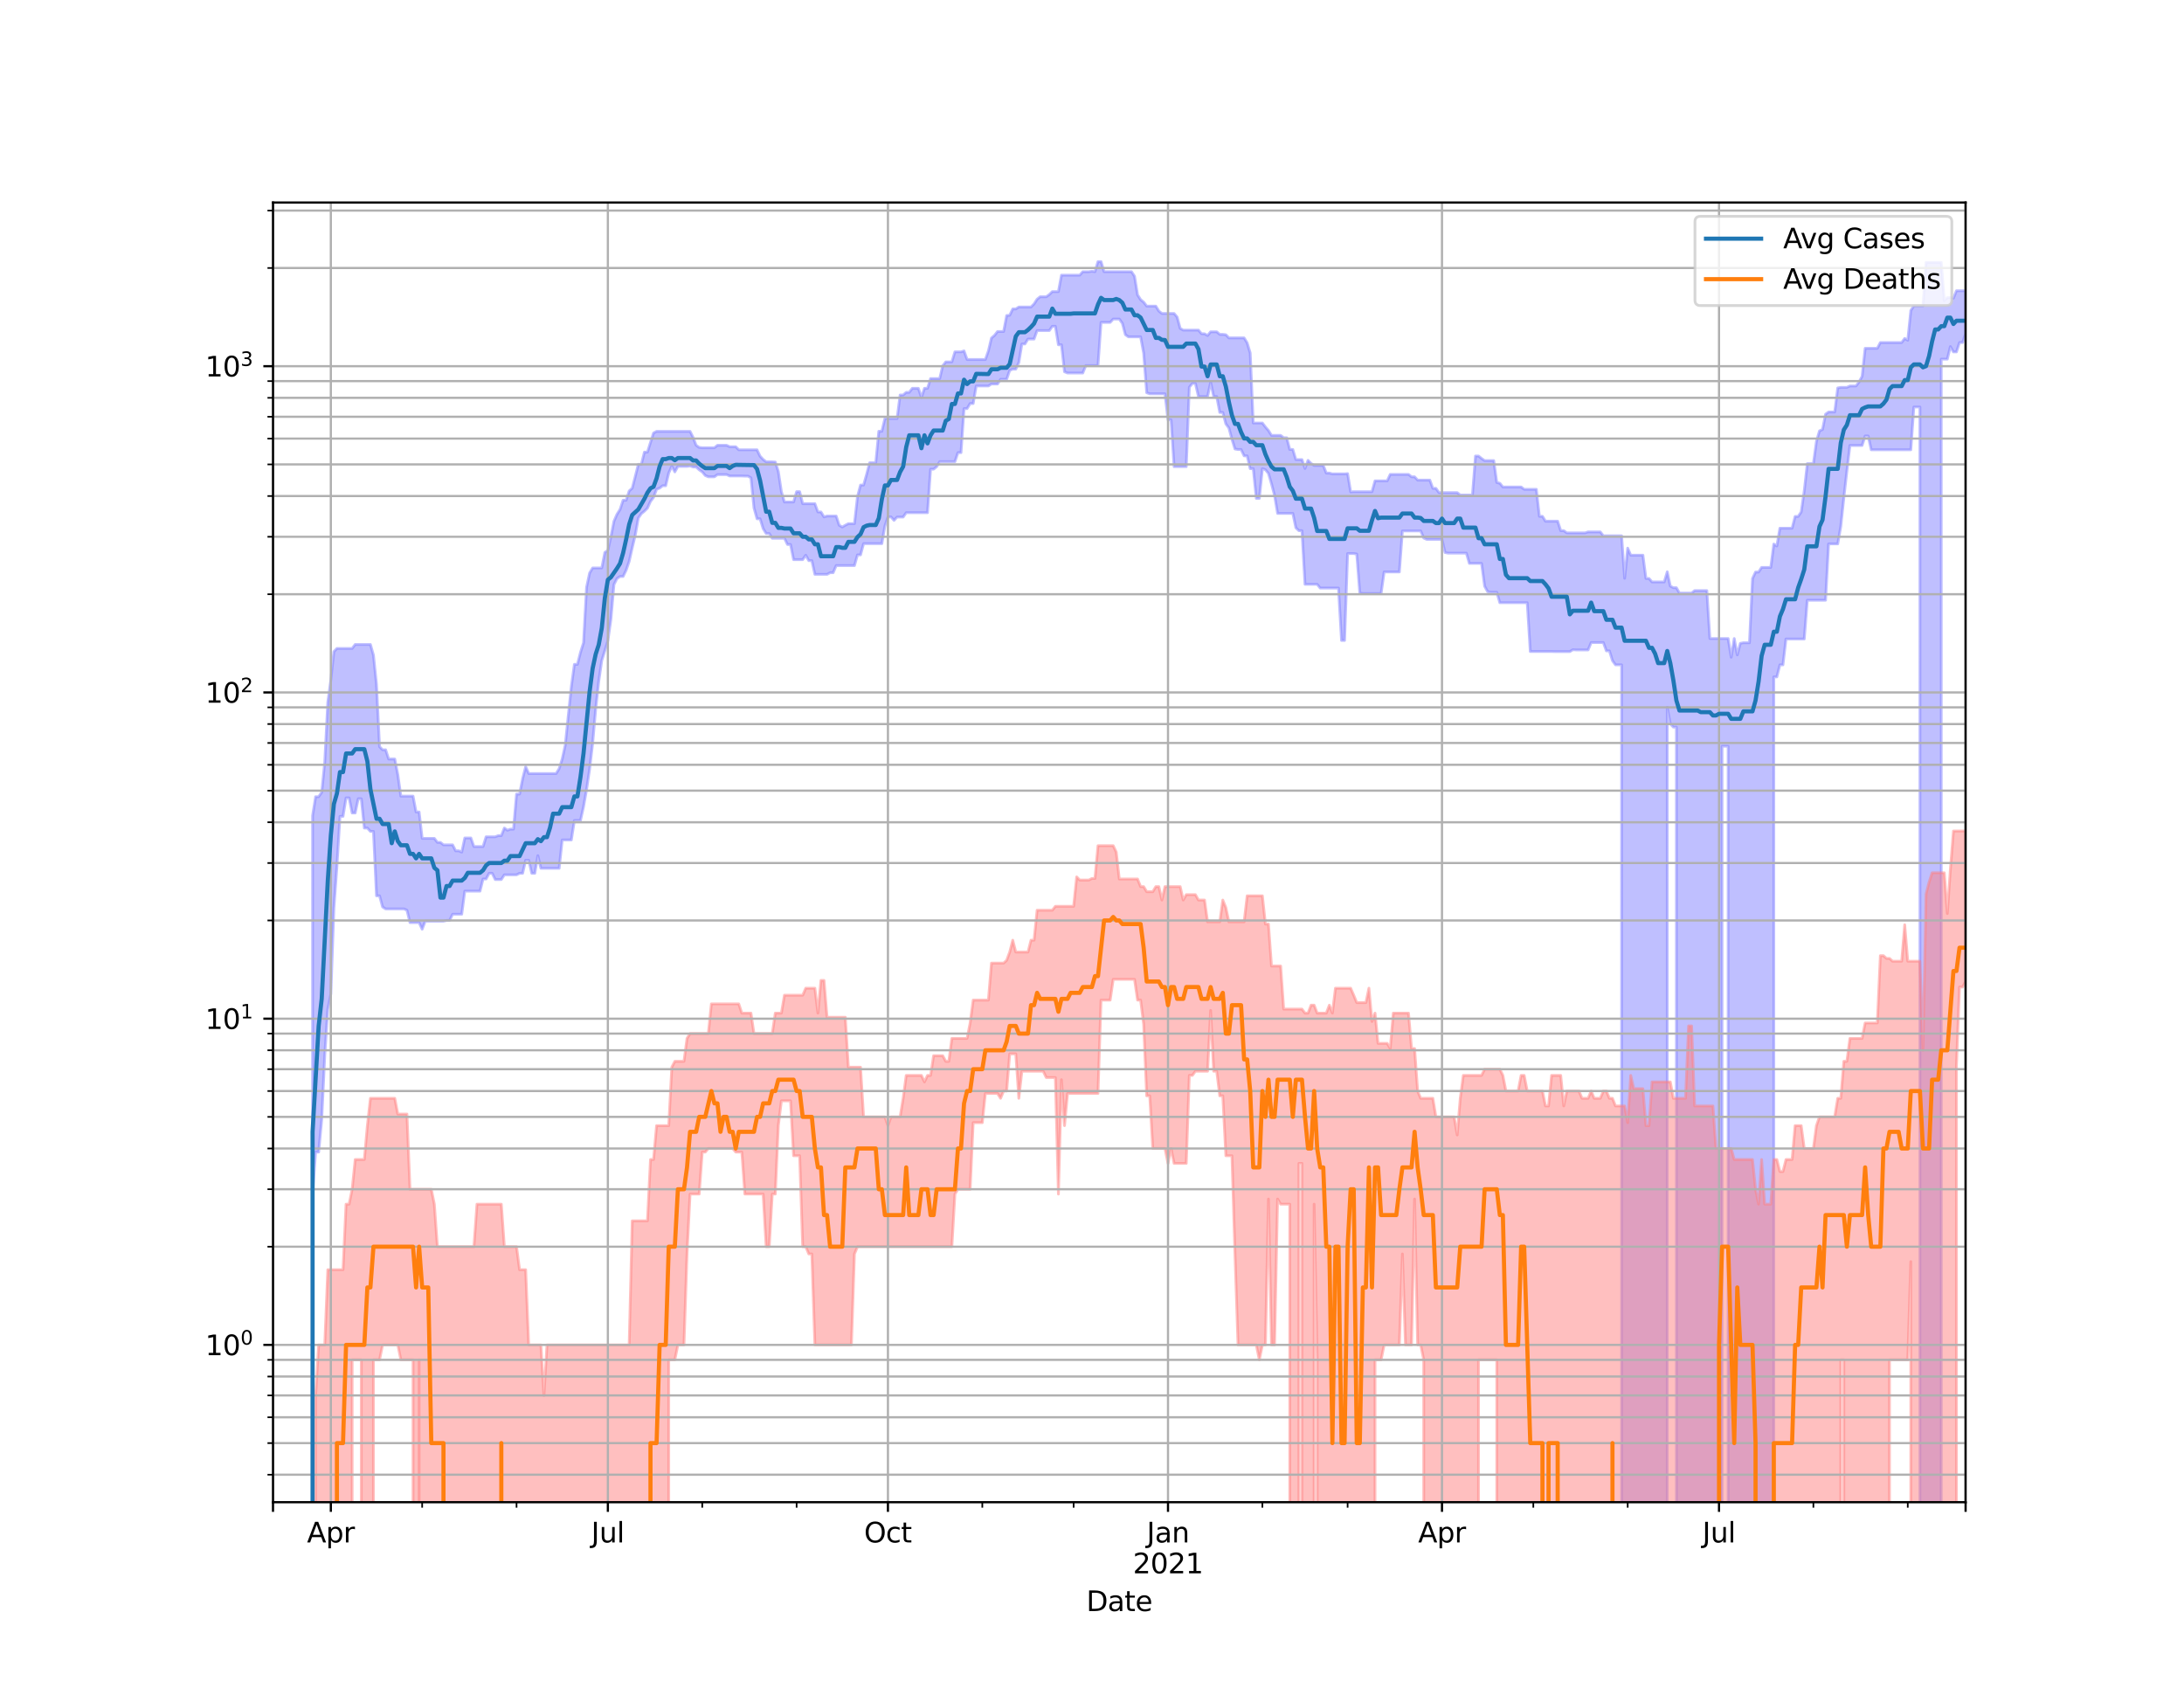 <?xml version="1.0" encoding="utf-8" standalone="no"?>
<!DOCTYPE svg PUBLIC "-//W3C//DTD SVG 1.1//EN"
  "http://www.w3.org/Graphics/SVG/1.1/DTD/svg11.dtd">
<svg height="612pt" version="1.1" viewBox="0 0 792 612" width="792pt" xmlns="http://www.w3.org/2000/svg" xmlns:xlink="http://www.w3.org/1999/xlink">
 <defs>
  <style type="text/css">*{stroke-linecap:butt;stroke-linejoin:round;}</style>
 </defs>
 <g id="figure_1">
  <g id="patch_1">
   <path d="M 0 612 
L 792 612 
L 792 0 
L 0 0 
z
" style="fill:#ffffff;"/>
  </g>
  <g id="axes_1">
   <g id="patch_2">
    <path d="M 99 544.68 
L 712.8 544.68 
L 712.8 73.44 
L 99 73.44 
z
" style="fill:#ffffff;"/>
   </g>
   <g id="PolyCollection_1">
    <path clip-path="url(#p68e2955192)" d="M 99 118777.503 
L 99 118777.503 
L 100.104 118777.503 
L 101.208 118777.503 
L 102.312 118777.503 
L 103.416 118777.503 
L 104.52 118777.503 
L 105.624 118777.503 
L 106.728 118777.503 
L 107.832 118777.503 
L 108.936 118777.503 
L 110.04 118777.503 
L 111.144 118777.503 
L 112.247 118777.503 
L 113.351 295.76 
L 114.455 288.885 
L 115.559 288.885 
L 116.663 287.3 
L 117.767 276.297 
L 118.871 254.634 
L 119.975 246.55 
L 121.079 236.267 
L 122.183 235.124 
L 123.287 235.124 
L 124.391 235.124 
L 125.495 235.124 
L 126.599 235.124 
L 127.703 235.124 
L 128.807 233.676 
L 129.911 233.676 
L 131.015 233.676 
L 132.119 233.676 
L 133.223 233.676 
L 134.327 233.676 
L 135.431 237.554 
L 136.535 248.224 
L 137.638 270.733 
L 138.742 271.876 
L 139.846 271.876 
L 140.95 275.217 
L 142.054 275.217 
L 143.158 275.217 
L 144.262 280.858 
L 145.366 288.671 
L 146.47 288.671 
L 147.574 288.671 
L 148.678 288.671 
L 149.782 288.671 
L 150.886 294.428 
L 151.99 294.428 
L 153.094 303.986 
L 154.198 303.986 
L 155.302 303.986 
L 156.406 303.986 
L 157.51 303.986 
L 158.614 305.446 
L 159.718 305.446 
L 160.822 306.342 
L 161.926 306.342 
L 163.029 306.342 
L 164.133 306.342 
L 165.237 308.496 
L 166.341 308.496 
L 167.445 308.969 
L 168.549 303.843 
L 169.653 303.843 
L 170.757 303.843 
L 171.861 306.948 
L 172.965 306.948 
L 174.069 306.948 
L 175.173 306.948 
L 176.277 303.414 
L 177.381 303.414 
L 178.485 303.414 
L 179.589 303.414 
L 180.693 302.989 
L 181.797 302.989 
L 182.901 300.241 
L 184.005 301.05 
L 185.109 300.644 
L 186.213 300.644 
L 187.317 287.928 
L 188.421 287.928 
L 189.524 282.347 
L 190.628 278.004 
L 191.732 280.493 
L 192.836 280.493 
L 193.94 280.493 
L 195.044 280.493 
L 196.148 280.493 
L 197.252 280.493 
L 198.356 280.493 
L 199.46 280.493 
L 200.564 280.493 
L 201.668 280.493 
L 202.772 278.702 
L 203.876 275.217 
L 204.98 270.209 
L 206.084 259.421 
L 207.188 248.909 
L 208.292 240.898 
L 209.396 240.898 
L 210.5 236.576 
L 211.604 233.057 
L 212.708 212.932 
L 213.812 207.772 
L 214.915 205.925 
L 216.019 205.925 
L 217.123 205.925 
L 218.227 205.925 
L 219.331 200.313 
L 220.435 199.572 
L 221.539 194.582 
L 222.643 188.979 
L 223.747 186.479 
L 224.851 184.727 
L 225.955 181.379 
L 227.059 181.379 
L 228.163 178.025 
L 229.267 177.018 
L 230.371 172.741 
L 231.475 168.37 
L 232.579 168.37 
L 233.683 163.935 
L 234.787 163.935 
L 235.891 160.43 
L 236.995 157.001 
L 238.099 156.412 
L 239.203 156.412 
L 240.306 156.412 
L 241.41 156.412 
L 242.514 156.412 
L 243.618 156.412 
L 244.722 156.412 
L 245.826 156.412 
L 246.93 156.412 
L 248.034 156.412 
L 249.138 156.412 
L 250.242 156.412 
L 251.346 158.615 
L 252.45 161.461 
L 253.554 162.221 
L 254.658 162.358 
L 255.762 162.358 
L 256.866 162.358 
L 257.97 162.358 
L 259.074 162.358 
L 260.178 161.461 
L 261.282 161.461 
L 262.386 161.461 
L 263.49 161.461 
L 264.594 161.976 
L 265.697 161.976 
L 266.801 161.976 
L 267.905 163.094 
L 269.009 163.094 
L 270.113 163.094 
L 271.217 163.094 
L 272.321 163.094 
L 273.425 163.094 
L 274.529 163.094 
L 275.633 165.416 
L 276.737 166.583 
L 277.841 167.464 
L 278.945 167.464 
L 280.049 167.464 
L 281.153 167.524 
L 282.257 170.971 
L 283.361 178.273 
L 284.465 182.018 
L 285.569 182.018 
L 286.673 182.018 
L 287.777 182.018 
L 288.881 178.273 
L 289.985 178.273 
L 291.088 182.624 
L 292.192 182.624 
L 293.296 182.624 
L 294.4 182.624 
L 295.504 182.624 
L 296.608 185.639 
L 297.712 185.639 
L 298.816 187.423 
L 299.92 187.112 
L 301.024 187.112 
L 302.128 187.112 
L 303.232 187.112 
L 304.336 190.442 
L 305.44 191.093 
L 306.544 190.442 
L 307.648 189.877 
L 308.752 189.877 
L 309.856 189.877 
L 310.96 180.034 
L 312.064 175.876 
L 313.168 175.876 
L 314.272 171.986 
L 315.376 167.788 
L 316.479 167.788 
L 317.583 167.788 
L 318.687 156.371 
L 319.791 156.371 
L 320.895 151.785 
L 321.999 151.785 
L 323.103 151.785 
L 324.207 151.785 
L 325.311 151.785 
L 326.415 143.222 
L 327.519 143.222 
L 328.623 142.267 
L 329.727 142.267 
L 330.831 140.805 
L 331.935 140.805 
L 333.039 140.805 
L 334.143 144.117 
L 335.247 140.805 
L 336.351 140.805 
L 337.455 137.272 
L 338.559 137.272 
L 339.663 137.272 
L 340.767 137.272 
L 341.871 132.638 
L 342.974 131.228 
L 344.078 131.228 
L 345.182 131.228 
L 346.286 127.578 
L 347.39 127.578 
L 348.494 127.578 
L 349.598 127.231 
L 350.702 130.349 
L 351.806 130.349 
L 352.91 130.349 
L 354.014 130.349 
L 355.118 130.349 
L 356.222 130.349 
L 357.326 130.363 
L 358.43 127.231 
L 359.534 122.558 
L 360.638 121.619 
L 361.742 120.204 
L 362.846 120.204 
L 363.95 120.204 
L 365.054 114.414 
L 366.158 114.306 
L 367.262 112.02 
L 368.365 112.02 
L 369.469 111.322 
L 370.573 111.322 
L 371.677 111.322 
L 372.781 111.322 
L 373.885 111.322 
L 374.989 110.204 
L 376.093 108.498 
L 377.197 107.603 
L 378.301 107.603 
L 379.405 107.603 
L 380.509 106.807 
L 381.613 105.737 
L 382.717 105.737 
L 383.821 105.737 
L 384.925 99.77 
L 386.029 99.77 
L 387.133 99.77 
L 388.237 99.77 
L 389.341 99.77 
L 390.445 99.77 
L 391.549 99.77 
L 392.653 98.529 
L 393.756 98.529 
L 394.86 98.529 
L 395.964 98.363 
L 397.068 98.51 
L 398.172 94.86 
L 399.276 94.86 
L 400.38 98.51 
L 401.484 98.51 
L 402.588 98.51 
L 403.692 98.51 
L 404.796 98.51 
L 405.9 98.51 
L 407.004 98.51 
L 408.108 98.51 
L 409.212 98.51 
L 410.316 98.51 
L 411.42 100.158 
L 412.524 106.912 
L 413.628 108.652 
L 414.732 109.55 
L 415.836 110.995 
L 416.94 110.995 
L 418.044 110.995 
L 419.147 110.995 
L 420.251 112.801 
L 421.355 113.669 
L 422.459 113.669 
L 423.563 113.669 
L 424.667 113.669 
L 425.771 113.669 
L 426.875 114.97 
L 427.979 119.071 
L 429.083 119.692 
L 430.187 119.692 
L 431.291 119.692 
L 432.395 119.692 
L 433.499 119.692 
L 434.603 119.692 
L 435.707 120.999 
L 436.811 121.035 
L 437.915 121.652 
L 439.019 120.309 
L 440.123 120.309 
L 441.227 120.309 
L 442.331 121.248 
L 443.435 121.248 
L 444.538 121.372 
L 445.642 122.52 
L 446.746 122.52 
L 447.85 122.52 
L 448.954 122.52 
L 450.058 122.52 
L 451.162 122.52 
L 452.266 124.318 
L 453.37 127.974 
L 454.474 153.378 
L 455.578 153.378 
L 456.682 153.378 
L 457.786 153.378 
L 458.89 154.825 
L 459.994 156.103 
L 461.098 157.873 
L 462.202 157.873 
L 463.306 157.873 
L 464.41 157.873 
L 465.514 158.734 
L 466.618 158.734 
L 467.722 162.974 
L 468.826 162.974 
L 469.929 166.643 
L 471.033 166.643 
L 472.137 166.643 
L 473.241 169.871 
L 474.345 166.922 
L 475.449 168.042 
L 476.553 168.782 
L 477.657 168.782 
L 478.761 168.782 
L 479.865 168.782 
L 480.969 171.536 
L 482.073 171.536 
L 483.177 171.832 
L 484.281 171.832 
L 485.385 171.832 
L 486.489 171.832 
L 487.593 171.832 
L 488.697 171.733 
L 489.801 178.36 
L 490.905 178.286 
L 492.009 178.286 
L 493.113 178.286 
L 494.217 178.286 
L 495.321 178.286 
L 496.424 178.286 
L 497.528 178.286 
L 498.632 174.354 
L 499.736 174.354 
L 500.84 174.354 
L 501.944 174.354 
L 503.048 174.354 
L 504.152 172.008 
L 505.256 172.008 
L 506.36 172.008 
L 507.464 172.008 
L 508.568 172.008 
L 509.672 172.008 
L 510.776 172.008 
L 511.88 172.887 
L 512.984 172.887 
L 514.088 174.078 
L 515.192 174.078 
L 516.296 174.078 
L 517.4 174.078 
L 518.504 174.078 
L 519.608 177.067 
L 520.712 177.067 
L 521.815 178.623 
L 522.919 178.623 
L 524.023 178.623 
L 525.127 178.623 
L 526.231 178.623 
L 527.335 178.623 
L 528.439 178.623 
L 529.543 179.496 
L 530.647 179.496 
L 531.751 179.496 
L 532.855 179.496 
L 533.959 179.496 
L 535.063 165.358 
L 536.167 165.358 
L 537.271 166.237 
L 538.375 167.012 
L 539.479 167.012 
L 540.583 167.012 
L 541.687 167.012 
L 542.791 174.946 
L 543.895 175.227 
L 544.999 176.583 
L 546.103 176.583 
L 547.206 176.583 
L 548.31 176.583 
L 549.414 176.583 
L 550.518 176.583 
L 551.622 176.583 
L 552.726 177.421 
L 553.83 177.421 
L 554.934 177.421 
L 556.038 177.421 
L 557.142 177.421 
L 558.246 187.215 
L 559.35 187.215 
L 560.454 188.979 
L 561.558 188.979 
L 562.662 188.979 
L 563.766 188.979 
L 564.87 188.979 
L 565.974 192.421 
L 567.078 192.421 
L 568.182 193.214 
L 569.286 193.214 
L 570.39 193.214 
L 571.494 193.214 
L 572.597 193.214 
L 573.701 193.214 
L 574.805 193.214 
L 575.909 192.866 
L 577.013 192.866 
L 578.117 192.866 
L 579.221 192.866 
L 580.325 192.866 
L 581.429 194.275 
L 582.533 194.275 
L 583.637 194.275 
L 584.741 194.275 
L 585.845 194.275 
L 586.949 194.275 
L 588.053 194.275 
L 589.157 209.687 
L 590.261 198.749 
L 591.365 201.317 
L 592.469 201.317 
L 593.573 201.317 
L 594.677 201.317 
L 595.781 201.317 
L 596.885 209.756 
L 597.988 209.756 
L 599.092 211.012 
L 600.196 211.012 
L 601.3 211.012 
L 602.404 211.012 
L 603.508 211.012 
L 604.612 207.331 
L 605.716 212.518 
L 606.82 213.103 
L 607.924 213.103 
L 609.028 215.053 
L 610.132 215.053 
L 611.236 215.053 
L 612.34 215.053 
L 613.444 215.053 
L 614.548 214.144 
L 615.652 214.144 
L 616.756 214.144 
L 617.86 214.144 
L 618.964 214.144 
L 620.068 231.525 
L 621.172 231.525 
L 622.276 231.525 
L 623.379 231.525 
L 624.483 231.525 
L 625.587 231.525 
L 626.691 231.525 
L 627.795 238.309 
L 628.899 231.525 
L 630.003 237.475 
L 631.107 233.275 
L 632.211 233.057 
L 633.315 233.057 
L 634.419 233.057 
L 635.523 209.779 
L 636.627 207.419 
L 637.731 207.419 
L 638.835 205.734 
L 639.939 205.734 
L 641.043 205.734 
L 642.147 205.734 
L 643.251 197.268 
L 644.355 197.976 
L 645.459 191.527 
L 646.563 191.527 
L 647.667 191.527 
L 648.771 191.527 
L 649.874 191.527 
L 650.978 187.275 
L 652.082 187.275 
L 653.186 185.625 
L 654.29 177.963 
L 655.394 168.114 
L 656.498 168.114 
L 657.602 168.114 
L 658.706 160.053 
L 659.81 156.249 
L 660.914 155.717 
L 662.018 150.181 
L 663.122 149.387 
L 664.226 149.387 
L 665.33 149.387 
L 666.434 140.661 
L 667.538 140.464 
L 668.642 140.464 
L 669.746 140.464 
L 670.85 139.948 
L 671.954 139.948 
L 673.058 139.948 
L 674.162 138.521 
L 675.265 136.46 
L 676.369 126.299 
L 677.473 126.299 
L 678.577 126.299 
L 679.681 126.299 
L 680.785 126.299 
L 681.889 124.209 
L 682.993 124.209 
L 684.097 124.209 
L 685.201 124.209 
L 686.305 124.209 
L 687.409 124.209 
L 688.513 124.209 
L 689.617 124.209 
L 690.721 122.718 
L 691.825 123.377 
L 692.929 112.582 
L 694.033 110.924 
L 695.137 110.924 
L 696.241 110.924 
L 697.345 110.924 
L 698.449 95.165 
L 699.553 95.165 
L 700.656 95.165 
L 701.76 95.165 
L 702.864 95.165 
L 703.968 95.165 
L 705.072 108.978 
L 706.176 107.916 
L 707.28 107.916 
L 708.384 108.125 
L 709.488 105.422 
L 710.592 105.422 
L 711.696 105.422 
L 712.8 105.422 
L 712.8 120.962 
L 712.8 120.962 
L 711.696 124.213 
L 710.592 124.213 
L 709.488 127.601 
L 708.384 127.601 
L 707.28 125.673 
L 706.176 130.216 
L 705.072 130.216 
L 703.968 130.216 
L 702.864 118777.503 
L 701.76 118777.503 
L 700.656 118777.503 
L 699.553 118777.503 
L 698.449 118777.503 
L 697.345 118777.503 
L 696.241 147.581 
L 695.137 147.581 
L 694.033 147.581 
L 692.929 163.085 
L 691.825 163.085 
L 690.721 163.085 
L 689.617 163.085 
L 688.513 163.085 
L 687.409 163.085 
L 686.305 163.085 
L 685.201 163.085 
L 684.097 163.085 
L 682.993 163.085 
L 681.889 163.085 
L 680.785 163.085 
L 679.681 163.085 
L 678.577 163.085 
L 677.473 158.082 
L 676.369 158.082 
L 675.265 161.524 
L 674.162 161.524 
L 673.058 161.524 
L 671.954 161.524 
L 670.85 161.524 
L 669.746 170.81 
L 668.642 180.487 
L 667.538 190.822 
L 666.434 197.214 
L 665.33 197.214 
L 664.226 197.214 
L 663.122 197.214 
L 662.018 217.64 
L 660.914 217.64 
L 659.81 217.64 
L 658.706 217.64 
L 657.602 217.64 
L 656.498 217.64 
L 655.394 217.64 
L 654.29 231.701 
L 653.186 231.701 
L 652.082 231.701 
L 650.978 231.701 
L 649.874 231.701 
L 648.771 231.701 
L 647.667 231.701 
L 646.563 241.067 
L 645.459 241.067 
L 644.355 245.433 
L 643.251 245.433 
L 642.147 118777.503 
L 641.043 118777.503 
L 639.939 118777.503 
L 638.835 118777.503 
L 637.731 118777.503 
L 636.627 118777.503 
L 635.523 118777.503 
L 634.419 118777.503 
L 633.315 118777.503 
L 632.211 118777.503 
L 631.107 118777.503 
L 630.003 118777.503 
L 628.899 118777.503 
L 627.795 118777.503 
L 626.691 270.583 
L 625.587 270.583 
L 624.483 270.583 
L 623.379 118777.503 
L 622.276 118777.503 
L 621.172 118777.503 
L 620.068 118777.503 
L 618.964 118777.503 
L 617.86 118777.503 
L 616.756 118777.503 
L 615.652 118777.503 
L 614.548 118777.503 
L 613.444 118777.503 
L 612.34 118777.503 
L 611.236 118777.503 
L 610.132 118777.503 
L 609.028 118777.503 
L 607.924 263.638 
L 606.82 263.638 
L 605.716 262.471 
L 604.612 256.484 
L 603.508 118777.503 
L 602.404 118777.503 
L 601.3 118777.503 
L 600.196 118777.503 
L 599.092 118777.503 
L 597.988 118777.503 
L 596.885 118777.503 
L 595.781 118777.503 
L 594.677 118777.503 
L 593.573 118777.503 
L 592.469 118777.503 
L 591.365 118777.503 
L 590.261 118777.503 
L 589.157 118777.503 
L 588.053 241.067 
L 586.949 241.067 
L 585.845 241.067 
L 584.741 239.567 
L 583.637 235.998 
L 582.533 235.998 
L 581.429 232.985 
L 580.325 232.985 
L 579.221 232.985 
L 578.117 232.985 
L 577.013 232.985 
L 575.909 235.654 
L 574.805 235.654 
L 573.701 235.654 
L 572.597 235.654 
L 571.494 235.654 
L 570.39 235.578 
L 569.286 236.267 
L 568.182 236.267 
L 567.078 236.267 
L 565.974 236.267 
L 564.87 236.267 
L 563.766 236.267 
L 562.662 236.228 
L 561.558 236.228 
L 560.454 236.228 
L 559.35 236.228 
L 558.246 236.228 
L 557.142 236.228 
L 556.038 236.228 
L 554.934 236.228 
L 553.83 218.532 
L 552.726 218.532 
L 551.622 218.532 
L 550.518 218.532 
L 549.414 218.532 
L 548.31 218.532 
L 547.206 218.532 
L 546.103 218.532 
L 544.999 218.532 
L 543.895 218.532 
L 542.791 214.748 
L 541.687 214.748 
L 540.583 214.748 
L 539.479 214.546 
L 538.375 212.542 
L 537.271 204.288 
L 536.167 204.288 
L 535.063 204.288 
L 533.959 204.288 
L 532.855 204.288 
L 531.751 200.562 
L 530.647 200.562 
L 529.543 200.562 
L 528.439 200.562 
L 527.335 200.562 
L 526.231 200.562 
L 525.127 200.562 
L 524.023 200.351 
L 522.919 195.583 
L 521.815 195.583 
L 520.712 195.583 
L 519.608 195.583 
L 518.504 195.583 
L 517.4 195.583 
L 516.296 195.097 
L 515.192 192.519 
L 514.088 192.519 
L 512.984 192.519 
L 511.88 192.519 
L 510.776 192.519 
L 509.672 192.519 
L 508.568 192.519 
L 507.464 207.375 
L 506.36 207.375 
L 505.256 207.375 
L 504.152 207.375 
L 503.048 207.375 
L 501.944 207.375 
L 500.84 215.206 
L 499.736 215.206 
L 498.632 215.206 
L 497.528 215.206 
L 496.424 215.206 
L 495.321 215.206 
L 494.217 215.206 
L 493.113 215.028 
L 492.009 200.89 
L 490.905 200.716 
L 489.801 200.716 
L 488.697 200.716 
L 487.593 232.232 
L 486.489 232.232 
L 485.385 213.226 
L 484.281 213.226 
L 483.177 213.226 
L 482.073 213.226 
L 480.969 213.226 
L 479.865 213.226 
L 478.761 213.226 
L 477.657 211.867 
L 476.553 211.867 
L 475.449 211.867 
L 474.345 211.867 
L 473.241 211.867 
L 472.137 192.421 
L 471.033 192.421 
L 469.929 191.382 
L 468.826 186.159 
L 467.722 186.159 
L 466.618 186.159 
L 465.514 186.159 
L 464.41 186.159 
L 463.306 186.159 
L 462.202 179.649 
L 461.098 175.462 
L 459.994 171.679 
L 458.89 170.317 
L 457.786 169.934 
L 456.682 180.709 
L 455.578 180.709 
L 454.474 169.934 
L 453.37 169.934 
L 452.266 165.291 
L 451.162 165.291 
L 450.058 162.992 
L 448.954 162.992 
L 447.85 162.808 
L 446.746 159.264 
L 445.642 155.174 
L 444.538 153.694 
L 443.435 149.558 
L 442.331 149.558 
L 441.227 143.778 
L 440.123 143.778 
L 439.019 138.578 
L 437.915 143.778 
L 436.811 143.778 
L 435.707 143.778 
L 434.603 143.778 
L 433.499 139.023 
L 432.395 139.023 
L 431.291 140.405 
L 430.187 169.198 
L 429.083 169.198 
L 427.979 169.198 
L 426.875 169.198 
L 425.771 169.198 
L 424.667 152.233 
L 423.563 152.233 
L 422.459 142.795 
L 421.355 142.795 
L 420.251 142.795 
L 419.147 142.795 
L 418.044 142.795 
L 416.94 142.795 
L 415.836 142.397 
L 414.732 128.068 
L 413.628 122.138 
L 412.524 122.138 
L 411.42 122.138 
L 410.316 122.138 
L 409.212 122.138 
L 408.108 121.363 
L 407.004 117.239 
L 405.9 115.691 
L 404.796 115.691 
L 403.692 115.691 
L 402.588 116.899 
L 401.484 116.899 
L 400.38 116.899 
L 399.276 116.899 
L 398.172 132.561 
L 397.068 132.561 
L 395.964 132.561 
L 394.86 132.561 
L 393.756 132.561 
L 392.653 135.255 
L 391.549 135.255 
L 390.445 135.255 
L 389.341 135.255 
L 388.237 135.255 
L 387.133 135.255 
L 386.029 134.804 
L 384.925 125.02 
L 383.821 125.02 
L 382.717 118.309 
L 381.613 118.309 
L 380.509 119.868 
L 379.405 119.868 
L 378.301 119.868 
L 377.197 119.868 
L 376.093 119.868 
L 374.989 122.942 
L 373.885 122.942 
L 372.781 122.942 
L 371.677 124.729 
L 370.573 124.729 
L 369.469 131.438 
L 368.365 133.835 
L 367.262 133.835 
L 366.158 134.304 
L 365.054 137.531 
L 363.95 137.531 
L 362.846 137.531 
L 361.742 139.238 
L 360.638 139.238 
L 359.534 139.238 
L 358.43 139.948 
L 357.326 139.948 
L 356.222 139.948 
L 355.118 139.948 
L 354.014 139.948 
L 352.91 146.316 
L 351.806 146.316 
L 350.702 148.153 
L 349.598 148.153 
L 348.494 164.124 
L 347.39 164.124 
L 346.286 167.393 
L 345.182 167.393 
L 344.078 167.393 
L 342.974 167.393 
L 341.871 167.393 
L 340.767 167.393 
L 339.663 169.219 
L 338.559 170.125 
L 337.455 170.125 
L 336.351 185.898 
L 335.247 185.898 
L 334.143 185.898 
L 333.039 185.898 
L 331.935 185.898 
L 330.831 185.898 
L 329.727 185.898 
L 328.623 185.898 
L 327.519 187.483 
L 326.415 187.483 
L 325.311 187.483 
L 324.207 188.673 
L 323.103 187.423 
L 321.999 187.423 
L 320.895 190.743 
L 319.791 197.124 
L 318.687 197.124 
L 317.583 197.124 
L 316.479 197.124 
L 315.376 197.124 
L 314.272 197.124 
L 313.168 197.124 
L 312.064 201.2 
L 310.96 201.2 
L 309.856 205.079 
L 308.752 205.079 
L 307.648 205.079 
L 306.544 205.079 
L 305.44 205.079 
L 304.336 205.079 
L 303.232 205.079 
L 302.128 207.661 
L 301.024 207.661 
L 299.92 208.26 
L 298.816 208.26 
L 297.712 208.26 
L 296.608 208.26 
L 295.504 208.26 
L 294.4 203.285 
L 293.296 203.285 
L 292.192 201.317 
L 291.088 202.922 
L 289.985 202.922 
L 288.881 202.922 
L 287.777 202.922 
L 286.673 197.43 
L 285.569 197.43 
L 284.465 195.167 
L 283.361 195.167 
L 282.257 195.167 
L 281.153 195.167 
L 280.049 195.167 
L 278.945 193.448 
L 277.841 193.448 
L 276.737 191.656 
L 275.633 188.112 
L 274.529 188.112 
L 273.425 184.193 
L 272.321 173.247 
L 271.217 172.64 
L 270.113 172.64 
L 269.009 172.585 
L 267.905 172.585 
L 266.801 172.585 
L 265.697 172.585 
L 264.594 172.585 
L 263.49 172.085 
L 262.386 172.085 
L 261.282 172.085 
L 260.178 172.085 
L 259.074 172.887 
L 257.97 172.887 
L 256.866 172.887 
L 255.762 172.418 
L 254.658 171.112 
L 253.554 170.349 
L 252.45 169.324 
L 251.346 169.324 
L 250.242 168.948 
L 249.138 169.104 
L 248.034 169.104 
L 246.93 169.104 
L 245.826 169.104 
L 244.722 171.112 
L 243.618 169.021 
L 242.514 171.504 
L 241.41 176.127 
L 240.306 176.115 
L 239.203 176.994 
L 238.099 177.409 
L 236.995 180.37 
L 235.891 181.804 
L 234.787 184.249 
L 233.683 185.352 
L 232.579 186.246 
L 231.475 187.857 
L 230.371 194.02 
L 229.267 198.638 
L 228.163 203.549 
L 227.059 206.764 
L 225.955 209.025 
L 224.851 209.025 
L 223.747 209.756 
L 222.643 211.963 
L 221.539 224.573 
L 220.435 232.339 
L 219.331 235.96 
L 218.227 239.485 
L 217.123 247.07 
L 216.019 257.058 
L 214.915 269.542 
L 213.812 278.879 
L 212.708 286.271 
L 211.604 292.552 
L 210.5 297.506 
L 209.396 297.506 
L 208.292 297.506 
L 207.188 304.565 
L 206.084 304.565 
L 204.98 304.565 
L 203.876 304.565 
L 202.772 314.842 
L 201.668 314.842 
L 200.564 314.842 
L 199.46 314.842 
L 198.356 314.842 
L 197.252 314.842 
L 196.148 314.842 
L 195.044 310.253 
L 193.94 316.651 
L 192.836 316.651 
L 191.732 311.905 
L 190.628 311.905 
L 189.524 316.651 
L 188.421 316.651 
L 187.317 317.206 
L 186.213 317.206 
L 185.109 317.206 
L 184.005 317.206 
L 182.901 317.206 
L 181.797 318.909 
L 180.693 318.909 
L 179.589 318.909 
L 178.485 316.651 
L 177.381 316.651 
L 176.277 318.717 
L 175.173 318.717 
L 174.069 323.118 
L 172.965 323.118 
L 171.861 323.118 
L 170.757 323.118 
L 169.653 323.118 
L 168.549 323.118 
L 167.445 331.491 
L 166.341 331.491 
L 165.237 331.491 
L 164.133 331.491 
L 163.029 333.753 
L 161.926 333.753 
L 160.822 334.01 
L 159.718 334.01 
L 158.614 334.01 
L 157.51 334.01 
L 156.406 334.01 
L 155.302 334.01 
L 154.198 334.01 
L 153.094 336.931 
L 151.99 334.529 
L 150.886 334.529 
L 149.782 334.529 
L 148.678 334.529 
L 147.574 330.037 
L 146.47 329.562 
L 145.366 329.562 
L 144.262 329.562 
L 143.158 329.562 
L 142.054 329.562 
L 140.95 329.562 
L 139.846 329.562 
L 138.742 328.856 
L 137.638 324.816 
L 136.535 324.816 
L 135.431 301.459 
L 134.327 301.459 
L 133.223 300.241 
L 132.119 300.241 
L 131.015 289.641 
L 129.911 289.641 
L 128.807 294.788 
L 127.703 294.788 
L 126.599 289.315 
L 125.495 289.315 
L 124.391 296.006 
L 123.287 296.006 
L 122.183 314.136 
L 121.079 329.325 
L 119.975 360.425 
L 118.871 365.886 
L 117.767 382.788 
L 116.663 406.008 
L 115.559 417.734 
L 114.455 417.734 
L 113.351 432.954 
L 112.247 118777.503 
L 111.144 118777.503 
L 110.04 118777.503 
L 108.936 118777.503 
L 107.832 118777.503 
L 106.728 118777.503 
L 105.624 118777.503 
L 104.52 118777.503 
L 103.416 118777.503 
L 102.312 118777.503 
L 101.208 118777.503 
L 100.104 118777.503 
L 99 118777.503 
z
" style="fill:#8080ff;fill-opacity:0.5;stroke:#8080ff;stroke-opacity:0.5;"/>
   </g>
   <g id="PolyCollection_2">
    <path clip-path="url(#p68e2955192)" d="M 99 118777.503 
L 99 118777.503 
L 100.104 118777.503 
L 101.208 118777.503 
L 102.312 118777.503 
L 103.416 118777.503 
L 104.52 118777.503 
L 105.624 118777.503 
L 106.728 118777.503 
L 107.832 118777.503 
L 108.936 118777.503 
L 110.04 118777.503 
L 111.144 118777.503 
L 112.247 118777.503 
L 113.351 118777.503 
L 114.455 505.975 
L 115.559 487.651 
L 116.663 487.651 
L 117.767 487.651 
L 118.871 460.391 
L 119.975 460.391 
L 121.079 460.391 
L 122.183 460.391 
L 123.287 460.391 
L 124.391 460.391 
L 125.495 436.625 
L 126.599 436.625 
L 127.703 431.213 
L 128.807 420.439 
L 129.911 420.439 
L 131.015 420.439 
L 132.119 420.439 
L 133.223 408.149 
L 134.327 398.239 
L 135.431 398.239 
L 136.535 398.239 
L 137.638 398.239 
L 138.742 398.239 
L 139.846 398.239 
L 140.95 398.239 
L 142.054 398.239 
L 143.158 398.239 
L 144.262 403.953 
L 145.366 403.953 
L 146.47 403.953 
L 147.574 403.953 
L 148.678 431.213 
L 149.782 431.213 
L 150.886 431.213 
L 151.99 431.213 
L 153.094 431.213 
L 154.198 431.213 
L 155.302 431.213 
L 156.406 431.213 
L 157.51 436.625 
L 158.614 452.042 
L 159.718 452.042 
L 160.822 452.042 
L 161.926 452.042 
L 163.029 452.042 
L 164.133 452.042 
L 165.237 452.042 
L 166.341 452.042 
L 167.445 452.042 
L 168.549 452.042 
L 169.653 452.042 
L 170.757 452.042 
L 171.861 452.042 
L 172.965 436.625 
L 174.069 436.625 
L 175.173 436.625 
L 176.277 436.625 
L 177.381 436.625 
L 178.485 436.625 
L 179.589 436.625 
L 180.693 436.625 
L 181.797 436.625 
L 182.901 452.042 
L 184.005 452.042 
L 185.109 452.042 
L 186.213 452.042 
L 187.317 452.042 
L 188.421 460.391 
L 189.524 460.391 
L 190.628 460.391 
L 191.732 487.651 
L 192.836 487.651 
L 193.94 487.651 
L 195.044 487.651 
L 196.148 487.651 
L 197.252 505.975 
L 198.356 487.651 
L 199.46 487.651 
L 200.564 487.651 
L 201.668 487.651 
L 202.772 487.651 
L 203.876 487.651 
L 204.98 487.651 
L 206.084 487.651 
L 207.188 487.651 
L 208.292 487.651 
L 209.396 487.651 
L 210.5 487.651 
L 211.604 487.651 
L 212.708 487.651 
L 213.812 487.651 
L 214.915 487.651 
L 216.019 487.651 
L 217.123 487.651 
L 218.227 487.651 
L 219.331 487.651 
L 220.435 487.651 
L 221.539 487.651 
L 222.643 487.651 
L 223.747 487.651 
L 224.851 487.651 
L 225.955 487.651 
L 227.059 487.651 
L 228.163 487.651 
L 229.267 442.676 
L 230.371 442.676 
L 231.475 442.676 
L 232.579 442.676 
L 233.683 442.676 
L 234.787 442.676 
L 235.891 420.439 
L 236.995 420.439 
L 238.099 408.149 
L 239.203 408.149 
L 240.306 408.149 
L 241.41 408.149 
L 242.514 408.149 
L 243.618 386.956 
L 244.722 384.83 
L 245.826 384.83 
L 246.93 384.83 
L 248.034 384.83 
L 249.138 376.516 
L 250.242 374.774 
L 251.346 374.774 
L 252.45 374.774 
L 253.554 374.774 
L 254.658 374.774 
L 255.762 374.774 
L 256.866 374.774 
L 257.97 364 
L 259.074 364 
L 260.178 364 
L 261.282 364 
L 262.386 364 
L 263.49 364 
L 264.594 364 
L 265.697 364 
L 266.801 364 
L 267.905 364 
L 269.009 367.346 
L 270.113 367.346 
L 271.217 367.346 
L 272.321 367.346 
L 273.425 374.774 
L 274.529 374.774 
L 275.633 374.774 
L 276.737 374.774 
L 277.841 374.774 
L 278.945 374.774 
L 280.049 374.774 
L 281.153 367.346 
L 282.257 367.346 
L 283.361 367.346 
L 284.465 360.858 
L 285.569 360.858 
L 286.673 360.858 
L 287.777 360.858 
L 288.881 360.858 
L 289.985 360.858 
L 291.088 360.858 
L 292.192 358.311 
L 293.296 358.311 
L 294.4 358.311 
L 295.504 358.311 
L 296.608 367.346 
L 297.712 355.489 
L 298.816 355.489 
L 299.92 368.85 
L 301.024 368.85 
L 302.128 368.85 
L 303.232 368.85 
L 304.336 368.85 
L 305.44 368.85 
L 306.544 368.85 
L 307.648 386.956 
L 308.752 386.956 
L 309.856 386.956 
L 310.96 386.956 
L 312.064 386.956 
L 313.168 404.97 
L 314.272 404.97 
L 315.376 404.97 
L 316.479 404.97 
L 317.583 404.97 
L 318.687 404.97 
L 319.791 404.97 
L 320.895 404.97 
L 321.999 408.149 
L 323.103 404.97 
L 324.207 404.97 
L 325.311 404.97 
L 326.415 404.97 
L 327.519 398.239 
L 328.623 389.935 
L 329.727 389.935 
L 330.831 389.935 
L 331.935 389.935 
L 333.039 389.935 
L 334.143 389.935 
L 335.247 392.288 
L 336.351 389.935 
L 337.455 389.935 
L 338.559 382.788 
L 339.663 382.788 
L 340.767 382.788 
L 341.871 382.788 
L 342.974 384.83 
L 344.078 384.83 
L 345.182 376.516 
L 346.286 376.516 
L 347.39 376.516 
L 348.494 376.516 
L 349.598 376.516 
L 350.702 376.516 
L 351.806 370.926 
L 352.91 362.63 
L 354.014 362.63 
L 355.118 362.63 
L 356.222 362.63 
L 357.326 362.63 
L 358.43 362.63 
L 359.534 349.221 
L 360.638 349.221 
L 361.742 349.221 
L 362.846 349.221 
L 363.95 349.221 
L 365.054 348.19 
L 366.158 345.216 
L 367.262 340.907 
L 368.365 345.216 
L 369.469 345.216 
L 370.573 345.216 
L 371.677 345.216 
L 372.781 345.216 
L 373.885 340.907 
L 374.989 340.907 
L 376.093 330.037 
L 377.197 330.037 
L 378.301 330.037 
L 379.405 330.037 
L 380.509 330.037 
L 381.613 330.037 
L 382.717 328.623 
L 383.821 328.623 
L 384.925 328.623 
L 386.029 328.623 
L 387.133 328.623 
L 388.237 328.623 
L 389.341 328.623 
L 390.445 317.956 
L 391.549 319.102 
L 392.653 319.102 
L 393.756 319.102 
L 394.86 319.102 
L 395.964 318.526 
L 397.068 318.526 
L 398.172 306.644 
L 399.276 306.644 
L 400.38 306.644 
L 401.484 306.644 
L 402.588 306.644 
L 403.692 306.644 
L 404.796 308.969 
L 405.9 318.717 
L 407.004 318.717 
L 408.108 318.717 
L 409.212 318.717 
L 410.316 318.717 
L 411.42 318.717 
L 412.524 318.717 
L 413.628 321.474 
L 414.732 321.474 
L 415.836 323.327 
L 416.94 323.327 
L 418.044 323.327 
L 419.147 321.474 
L 420.251 321.474 
L 421.355 326.35 
L 422.459 321.474 
L 423.563 321.474 
L 424.667 321.474 
L 425.771 321.474 
L 426.875 321.474 
L 427.979 321.474 
L 429.083 326.35 
L 430.187 324.386 
L 431.291 324.386 
L 432.395 324.386 
L 433.499 324.386 
L 434.603 326.35 
L 435.707 326.35 
L 436.811 326.35 
L 437.915 334.269 
L 439.019 334.269 
L 440.123 334.269 
L 441.227 334.269 
L 442.331 334.269 
L 443.435 326.35 
L 444.538 329.09 
L 445.642 334.269 
L 446.746 334.269 
L 447.85 334.269 
L 448.954 334.269 
L 450.058 334.269 
L 451.162 334.269 
L 452.266 324.816 
L 453.37 324.816 
L 454.474 324.816 
L 455.578 324.816 
L 456.682 324.816 
L 457.786 324.816 
L 458.89 335.053 
L 459.994 335.053 
L 461.098 350.273 
L 462.202 350.273 
L 463.306 350.273 
L 464.41 350.273 
L 465.514 365.886 
L 466.618 365.886 
L 467.722 365.886 
L 468.826 365.886 
L 469.929 365.886 
L 471.033 365.886 
L 472.137 365.886 
L 473.241 367.346 
L 474.345 367.346 
L 475.449 364.465 
L 476.553 364.465 
L 477.657 367.346 
L 478.761 367.346 
L 479.865 367.346 
L 480.969 367.346 
L 482.073 364.465 
L 483.177 367.346 
L 484.281 358.311 
L 485.385 358.311 
L 486.489 358.311 
L 487.593 358.311 
L 488.697 358.311 
L 489.801 358.311 
L 490.905 360.858 
L 492.009 363.539 
L 493.113 363.539 
L 494.217 363.539 
L 495.321 363.539 
L 496.424 358.311 
L 497.528 370.399 
L 498.632 367.346 
L 499.736 378.318 
L 500.84 378.318 
L 501.944 378.318 
L 503.048 378.318 
L 504.152 380.187 
L 505.256 367.346 
L 506.36 367.346 
L 507.464 367.346 
L 508.568 367.346 
L 509.672 367.346 
L 510.776 367.346 
L 511.88 380.187 
L 512.984 380.187 
L 514.088 395.604 
L 515.192 398.239 
L 516.296 398.239 
L 517.4 398.239 
L 518.504 398.239 
L 519.608 398.239 
L 520.712 404.97 
L 521.815 404.97 
L 522.919 404.97 
L 524.023 404.97 
L 525.127 404.97 
L 526.231 404.97 
L 527.335 404.97 
L 528.439 411.537 
L 529.543 398.239 
L 530.647 389.935 
L 531.751 389.935 
L 532.855 389.935 
L 533.959 389.935 
L 535.063 389.935 
L 536.167 389.935 
L 537.271 389.935 
L 538.375 387.685 
L 539.479 387.685 
L 540.583 387.685 
L 541.687 387.685 
L 542.791 387.685 
L 543.895 387.685 
L 544.999 389.935 
L 546.103 395.604 
L 547.206 395.604 
L 548.31 395.604 
L 549.414 395.604 
L 550.518 395.604 
L 551.622 389.935 
L 552.726 389.935 
L 553.83 395.604 
L 554.934 395.604 
L 556.038 395.604 
L 557.142 395.604 
L 558.246 395.604 
L 559.35 395.604 
L 560.454 401.016 
L 561.558 401.016 
L 562.662 389.935 
L 563.766 389.935 
L 564.87 389.935 
L 565.974 389.935 
L 567.078 401.016 
L 568.182 395.604 
L 569.286 395.604 
L 570.39 395.604 
L 571.494 395.604 
L 572.597 395.604 
L 573.701 398.239 
L 574.805 398.239 
L 575.909 398.239 
L 577.013 395.604 
L 578.117 398.239 
L 579.221 398.239 
L 580.325 398.239 
L 581.429 395.604 
L 582.533 395.604 
L 583.637 398.239 
L 584.741 398.239 
L 585.845 401.016 
L 586.949 401.016 
L 588.053 401.016 
L 589.157 401.016 
L 590.261 407.067 
L 591.365 389.935 
L 592.469 394.755 
L 593.573 394.755 
L 594.677 394.755 
L 595.781 394.755 
L 596.885 408.149 
L 597.988 408.149 
L 599.092 392.288 
L 600.196 392.288 
L 601.3 392.288 
L 602.404 392.288 
L 603.508 392.288 
L 604.612 392.288 
L 605.716 392.288 
L 606.82 398.239 
L 607.924 398.239 
L 609.028 398.239 
L 610.132 398.239 
L 611.236 398.239 
L 612.34 371.996 
L 613.444 371.996 
L 614.548 401.016 
L 615.652 401.016 
L 616.756 401.016 
L 617.86 401.016 
L 618.964 401.016 
L 620.068 401.016 
L 621.172 401.016 
L 622.276 416.434 
L 623.379 416.434 
L 624.483 416.434 
L 625.587 416.434 
L 626.691 416.434 
L 627.795 416.434 
L 628.899 420.439 
L 630.003 420.439 
L 631.107 420.439 
L 632.211 420.439 
L 633.315 420.439 
L 634.419 420.439 
L 635.523 420.439 
L 636.627 431.213 
L 637.731 436.625 
L 638.835 420.439 
L 639.939 436.625 
L 641.043 436.625 
L 642.147 436.625 
L 643.251 420.439 
L 644.355 420.439 
L 645.459 424.783 
L 646.563 424.783 
L 647.667 420.439 
L 648.771 420.439 
L 649.874 420.439 
L 650.978 408.149 
L 652.082 408.149 
L 653.186 408.149 
L 654.29 416.434 
L 655.394 416.434 
L 656.498 416.434 
L 657.602 416.434 
L 658.706 408.149 
L 659.81 404.97 
L 660.914 404.97 
L 662.018 404.97 
L 663.122 404.97 
L 664.226 404.97 
L 665.33 404.97 
L 666.434 398.239 
L 667.538 398.239 
L 668.642 384.83 
L 669.746 384.83 
L 670.85 376.516 
L 671.954 376.516 
L 673.058 376.516 
L 674.162 376.516 
L 675.265 376.516 
L 676.369 370.926 
L 677.473 370.926 
L 678.577 370.926 
L 679.681 370.926 
L 680.785 370.926 
L 681.889 346.517 
L 682.993 346.517 
L 684.097 347.514 
L 685.201 347.514 
L 686.305 348.532 
L 687.409 348.532 
L 688.513 348.532 
L 689.617 348.532 
L 690.721 335.317 
L 691.825 348.532 
L 692.929 348.532 
L 694.033 348.532 
L 695.137 348.532 
L 696.241 348.532 
L 697.345 380.825 
L 698.449 324.173 
L 699.553 319.881 
L 700.656 316.467 
L 701.76 316.467 
L 702.864 316.467 
L 703.968 316.467 
L 705.072 316.467 
L 706.176 331.246 
L 707.28 315.199 
L 708.384 301.322 
L 709.488 301.322 
L 710.592 301.322 
L 711.696 301.322 
L 712.8 301.322 
L 712.8 355.883 
L 712.8 355.883 
L 711.696 357.898 
L 710.592 357.898 
L 709.488 386.237 
L 708.384 118777.503 
L 707.28 118777.503 
L 706.176 118777.503 
L 705.072 118777.503 
L 703.968 118777.503 
L 702.864 118777.503 
L 701.76 118777.503 
L 700.656 118777.503 
L 699.553 118777.503 
L 698.449 118777.503 
L 697.345 118777.503 
L 696.241 118777.503 
L 695.137 118777.503 
L 694.033 118777.503 
L 692.929 457.455 
L 691.825 493.064 
L 690.721 493.064 
L 689.617 493.064 
L 688.513 493.064 
L 687.409 493.064 
L 686.305 493.064 
L 685.201 493.064 
L 684.097 118777.503 
L 682.993 118777.503 
L 681.889 118777.503 
L 680.785 118777.503 
L 679.681 118777.503 
L 678.577 118777.503 
L 677.473 118777.503 
L 676.369 118777.503 
L 675.265 118777.503 
L 674.162 118777.503 
L 673.058 118777.503 
L 671.954 118777.503 
L 670.85 118777.503 
L 669.746 118777.503 
L 668.642 493.064 
L 667.538 493.064 
L 666.434 118777.503 
L 665.33 118777.503 
L 664.226 118777.503 
L 663.122 118777.503 
L 662.018 118777.503 
L 660.914 118777.503 
L 659.81 118777.503 
L 658.706 118777.503 
L 657.602 118777.503 
L 656.498 118777.503 
L 655.394 118777.503 
L 654.29 118777.503 
L 653.186 118777.503 
L 652.082 118777.503 
L 650.978 118777.503 
L 649.874 118777.503 
L 648.771 118777.503 
L 647.667 118777.503 
L 646.563 118777.503 
L 645.459 118777.503 
L 644.355 118777.503 
L 643.251 118777.503 
L 642.147 118777.503 
L 641.043 118777.503 
L 639.939 118777.503 
L 638.835 118777.503 
L 637.731 118777.503 
L 636.627 118777.503 
L 635.523 118777.503 
L 634.419 118777.503 
L 633.315 118777.503 
L 632.211 118777.503 
L 631.107 118777.503 
L 630.003 118777.503 
L 628.899 118777.503 
L 627.795 118777.503 
L 626.691 118777.503 
L 625.587 118777.503 
L 624.483 118777.503 
L 623.379 118777.503 
L 622.276 118777.503 
L 621.172 118777.503 
L 620.068 118777.503 
L 618.964 118777.503 
L 617.86 118777.503 
L 616.756 118777.503 
L 615.652 118777.503 
L 614.548 118777.503 
L 613.444 118777.503 
L 612.34 118777.503 
L 611.236 118777.503 
L 610.132 118777.503 
L 609.028 118777.503 
L 607.924 118777.503 
L 606.82 118777.503 
L 605.716 118777.503 
L 604.612 118777.503 
L 603.508 118777.503 
L 602.404 118777.503 
L 601.3 118777.503 
L 600.196 118777.503 
L 599.092 118777.503 
L 597.988 118777.503 
L 596.885 118777.503 
L 595.781 118777.503 
L 594.677 118777.503 
L 593.573 118777.503 
L 592.469 118777.503 
L 591.365 118777.503 
L 590.261 118777.503 
L 589.157 118777.503 
L 588.053 118777.503 
L 586.949 118777.503 
L 585.845 118777.503 
L 584.741 118777.503 
L 583.637 118777.503 
L 582.533 118777.503 
L 581.429 118777.503 
L 580.325 118777.503 
L 579.221 118777.503 
L 578.117 118777.503 
L 577.013 118777.503 
L 575.909 118777.503 
L 574.805 118777.503 
L 573.701 118777.503 
L 572.597 118777.503 
L 571.494 118777.503 
L 570.39 118777.503 
L 569.286 118777.503 
L 568.182 118777.503 
L 567.078 118777.503 
L 565.974 118777.503 
L 564.87 118777.503 
L 563.766 118777.503 
L 562.662 118777.503 
L 561.558 118777.503 
L 560.454 118777.503 
L 559.35 118777.503 
L 558.246 118777.503 
L 557.142 118777.503 
L 556.038 118777.503 
L 554.934 118777.503 
L 553.83 118777.503 
L 552.726 118777.503 
L 551.622 118777.503 
L 550.518 118777.503 
L 549.414 118777.503 
L 548.31 118777.503 
L 547.206 118777.503 
L 546.103 118777.503 
L 544.999 118777.503 
L 543.895 118777.503 
L 542.791 493.064 
L 541.687 493.064 
L 540.583 493.064 
L 539.479 493.064 
L 538.375 493.064 
L 537.271 493.064 
L 536.167 493.064 
L 535.063 118777.503 
L 533.959 118777.503 
L 532.855 118777.503 
L 531.751 118777.503 
L 530.647 118777.503 
L 529.543 118777.503 
L 528.439 118777.503 
L 527.335 118777.503 
L 526.231 118777.503 
L 525.127 118777.503 
L 524.023 118777.503 
L 522.919 118777.503 
L 521.815 118777.503 
L 520.712 118777.503 
L 519.608 118777.503 
L 518.504 118777.503 
L 517.4 118777.503 
L 516.296 493.064 
L 515.192 487.651 
L 514.088 487.651 
L 512.984 434.757 
L 511.88 487.651 
L 510.776 487.651 
L 509.672 487.651 
L 508.568 454.677 
L 507.464 487.651 
L 506.36 487.651 
L 505.256 487.651 
L 504.152 487.651 
L 503.048 487.651 
L 501.944 487.651 
L 500.84 493.064 
L 499.736 493.064 
L 498.632 493.064 
L 497.528 118777.503 
L 496.424 118777.503 
L 495.321 118777.503 
L 494.217 118777.503 
L 493.113 118777.503 
L 492.009 118777.503 
L 490.905 118777.503 
L 489.801 118777.503 
L 488.697 118777.503 
L 487.593 118777.503 
L 486.489 118777.503 
L 485.385 118777.503 
L 484.281 118777.503 
L 483.177 118777.503 
L 482.073 118777.503 
L 480.969 118777.503 
L 479.865 118777.503 
L 478.761 118777.503 
L 477.657 493.064 
L 476.553 436.625 
L 475.449 118777.503 
L 474.345 118777.503 
L 473.241 118777.503 
L 472.137 421.846 
L 471.033 421.846 
L 469.929 118777.503 
L 468.826 118777.503 
L 467.722 436.625 
L 466.618 436.625 
L 465.514 436.625 
L 464.41 436.625 
L 463.306 434.757 
L 462.202 487.651 
L 461.098 487.651 
L 459.994 434.757 
L 458.89 487.651 
L 457.786 487.651 
L 456.682 493.064 
L 455.578 487.651 
L 454.474 487.651 
L 453.37 487.651 
L 452.266 487.651 
L 451.162 487.651 
L 450.058 487.651 
L 448.954 487.651 
L 447.85 454.677 
L 446.746 419.069 
L 445.642 419.069 
L 444.538 419.069 
L 443.435 397.345 
L 442.331 397.345 
L 441.227 388.424 
L 440.123 388.424 
L 439.019 366.368 
L 437.915 388.424 
L 436.811 388.424 
L 435.707 388.424 
L 434.603 388.424 
L 433.499 388.424 
L 432.395 389.935 
L 431.291 389.935 
L 430.187 421.846 
L 429.083 421.846 
L 427.979 421.846 
L 426.875 421.846 
L 425.771 421.846 
L 424.667 416.434 
L 423.563 421.846 
L 422.459 416.434 
L 421.355 416.434 
L 420.251 416.434 
L 419.147 416.434 
L 418.044 416.434 
L 416.94 397.345 
L 415.836 397.345 
L 414.732 371.458 
L 413.628 362.63 
L 412.524 362.63 
L 411.42 355.099 
L 410.316 355.099 
L 409.212 355.099 
L 408.108 355.099 
L 407.004 355.099 
L 405.9 355.099 
L 404.796 355.099 
L 403.692 355.099 
L 402.588 362.63 
L 401.484 362.63 
L 400.38 362.63 
L 399.276 362.63 
L 398.172 396.467 
L 397.068 396.467 
L 395.964 396.467 
L 394.86 396.467 
L 393.756 396.467 
L 392.653 396.467 
L 391.549 396.467 
L 390.445 396.467 
L 389.341 396.467 
L 388.237 396.467 
L 387.133 396.467 
L 386.029 408.149 
L 384.925 391.492 
L 383.821 432.954 
L 382.717 390.707 
L 381.613 390.707 
L 380.509 390.707 
L 379.405 390.707 
L 378.301 388.424 
L 377.197 388.424 
L 376.093 388.424 
L 374.989 388.424 
L 373.885 388.424 
L 372.781 388.424 
L 371.677 388.424 
L 370.573 388.424 
L 369.469 398.239 
L 368.365 382.125 
L 367.262 382.125 
L 366.158 382.125 
L 365.054 395.604 
L 363.95 395.604 
L 362.846 398.239 
L 361.742 396.467 
L 360.638 396.467 
L 359.534 396.467 
L 358.43 396.467 
L 357.326 396.467 
L 356.222 407.067 
L 355.118 407.067 
L 354.014 407.067 
L 352.91 407.067 
L 351.806 431.213 
L 350.702 431.213 
L 349.598 431.213 
L 348.494 431.213 
L 347.39 431.213 
L 346.286 432.954 
L 345.182 452.042 
L 344.078 452.042 
L 342.974 452.042 
L 341.871 452.042 
L 340.767 452.042 
L 339.663 452.042 
L 338.559 452.042 
L 337.455 452.042 
L 336.351 452.042 
L 335.247 452.042 
L 334.143 452.042 
L 333.039 452.042 
L 331.935 452.042 
L 330.831 452.042 
L 329.727 452.042 
L 328.623 452.042 
L 327.519 452.042 
L 326.415 452.042 
L 325.311 452.042 
L 324.207 452.042 
L 323.103 452.042 
L 321.999 452.042 
L 320.895 452.042 
L 319.791 452.042 
L 318.687 452.042 
L 317.583 452.042 
L 316.479 452.042 
L 315.376 452.042 
L 314.272 452.042 
L 313.168 452.042 
L 312.064 452.042 
L 310.96 452.042 
L 309.856 454.677 
L 308.752 487.651 
L 307.648 487.651 
L 306.544 487.651 
L 305.44 487.651 
L 304.336 487.651 
L 303.232 487.651 
L 302.128 487.651 
L 301.024 487.651 
L 299.92 487.651 
L 298.816 487.651 
L 297.712 487.651 
L 296.608 487.651 
L 295.504 487.651 
L 294.4 454.677 
L 293.296 454.677 
L 292.192 452.042 
L 291.088 452.042 
L 289.985 419.069 
L 288.881 419.069 
L 287.777 419.069 
L 286.673 399.148 
L 285.569 399.148 
L 284.465 399.148 
L 283.361 399.148 
L 282.257 408.149 
L 281.153 432.954 
L 280.049 432.954 
L 278.945 452.042 
L 277.841 452.042 
L 276.737 432.954 
L 275.633 432.954 
L 274.529 432.954 
L 273.425 432.954 
L 272.321 432.954 
L 271.217 432.954 
L 270.113 432.954 
L 269.009 417.734 
L 267.905 417.734 
L 266.801 417.734 
L 265.697 416.434 
L 264.594 416.434 
L 263.49 416.434 
L 262.386 416.434 
L 261.282 416.434 
L 260.178 416.434 
L 259.074 416.434 
L 257.97 416.434 
L 256.866 416.434 
L 255.762 417.734 
L 254.658 417.734 
L 253.554 432.954 
L 252.45 432.954 
L 251.346 432.954 
L 250.242 432.954 
L 249.138 454.677 
L 248.034 487.651 
L 246.93 487.651 
L 245.826 487.651 
L 244.722 493.064 
L 243.618 493.064 
L 242.514 493.064 
L 241.41 118777.503 
L 240.306 118777.503 
L 239.203 118777.503 
L 238.099 118777.503 
L 236.995 118777.503 
L 235.891 118777.503 
L 234.787 118777.503 
L 233.683 118777.503 
L 232.579 118777.503 
L 231.475 118777.503 
L 230.371 118777.503 
L 229.267 118777.503 
L 228.163 118777.503 
L 227.059 118777.503 
L 225.955 118777.503 
L 224.851 118777.503 
L 223.747 118777.503 
L 222.643 118777.503 
L 221.539 118777.503 
L 220.435 118777.503 
L 219.331 118777.503 
L 218.227 118777.503 
L 217.123 118777.503 
L 216.019 118777.503 
L 214.915 118777.503 
L 213.812 118777.503 
L 212.708 118777.503 
L 211.604 118777.503 
L 210.5 118777.503 
L 209.396 118777.503 
L 208.292 118777.503 
L 207.188 118777.503 
L 206.084 118777.503 
L 204.98 118777.503 
L 203.876 118777.503 
L 202.772 118777.503 
L 201.668 118777.503 
L 200.564 118777.503 
L 199.46 118777.503 
L 198.356 118777.503 
L 197.252 118777.503 
L 196.148 118777.503 
L 195.044 118777.503 
L 193.94 118777.503 
L 192.836 118777.503 
L 191.732 118777.503 
L 190.628 118777.503 
L 189.524 118777.503 
L 188.421 118777.503 
L 187.317 118777.503 
L 186.213 118777.503 
L 185.109 118777.503 
L 184.005 118777.503 
L 182.901 118777.503 
L 181.797 118777.503 
L 180.693 118777.503 
L 179.589 118777.503 
L 178.485 118777.503 
L 177.381 118777.503 
L 176.277 118777.503 
L 175.173 118777.503 
L 174.069 118777.503 
L 172.965 118777.503 
L 171.861 118777.503 
L 170.757 118777.503 
L 169.653 118777.503 
L 168.549 118777.503 
L 167.445 118777.503 
L 166.341 118777.503 
L 165.237 118777.503 
L 164.133 118777.503 
L 163.029 118777.503 
L 161.926 118777.503 
L 160.822 118777.503 
L 159.718 118777.503 
L 158.614 118777.503 
L 157.51 118777.503 
L 156.406 118777.503 
L 155.302 118777.503 
L 154.198 118777.503 
L 153.094 118777.503 
L 151.99 493.064 
L 150.886 118777.503 
L 149.782 493.064 
L 148.678 493.064 
L 147.574 493.064 
L 146.47 493.064 
L 145.366 493.064 
L 144.262 487.651 
L 143.158 487.651 
L 142.054 487.651 
L 140.95 487.651 
L 139.846 487.651 
L 138.742 487.651 
L 137.638 493.064 
L 136.535 493.064 
L 135.431 493.064 
L 134.327 118777.503 
L 133.223 118777.503 
L 132.119 118777.503 
L 131.015 493.064 
L 129.911 493.064 
L 128.807 493.064 
L 127.703 493.064 
L 126.599 118777.503 
L 125.495 118777.503 
L 124.391 118777.503 
L 123.287 118777.503 
L 122.183 118777.503 
L 121.079 118777.503 
L 119.975 118777.503 
L 118.871 118777.503 
L 117.767 118777.503 
L 116.663 118777.503 
L 115.559 118777.503 
L 114.455 118777.503 
L 113.351 118777.503 
L 112.247 118777.503 
L 111.144 118777.503 
L 110.04 118777.503 
L 108.936 118777.503 
L 107.832 118777.503 
L 106.728 118777.503 
L 105.624 118777.503 
L 104.52 118777.503 
L 103.416 118777.503 
L 102.312 118777.503 
L 101.208 118777.503 
L 100.104 118777.503 
L 99 118777.503 
z
" style="fill:#ff8080;fill-opacity:0.5;stroke:#ff8080;stroke-opacity:0.5;"/>
   </g>
   <g id="matplotlib.axis_1">
    <g id="xtick_1">
     <g id="line2d_1">
      <path clip-path="url(#p68e2955192)" d="M 99 544.68 
L 99 73.44 
" style="fill:none;stroke:#b0b0b0;stroke-linecap:square;stroke-width:0.8;"/>
     </g>
     <g id="line2d_2">
      <defs>
       <path d="M 0 0 
L 0 3.5 
" id="m4abed1d830" style="stroke:#000000;stroke-width:0.8;"/>
      </defs>
      <g>
       <use style="stroke:#000000;stroke-width:0.8;" x="99" xlink:href="#m4abed1d830" y="544.68"/>
      </g>
     </g>
    </g>
    <g id="xtick_2">
     <g id="line2d_3">
      <path clip-path="url(#p68e2955192)" d="M 119.975 544.68 
L 119.975 73.44 
" style="fill:none;stroke:#b0b0b0;stroke-linecap:square;stroke-width:0.8;"/>
     </g>
     <g id="line2d_4">
      <g>
       <use style="stroke:#000000;stroke-width:0.8;" x="119.975" xlink:href="#m4abed1d830" y="544.68"/>
      </g>
     </g>
     <g id="text_1">
      <!-- Apr -->
      <g transform="translate(111.325 559.278)scale(0.1 -0.1)">
       <defs>
        <path d="M 2188 4044 
L 1331 1722 
L 3047 1722 
L 2188 4044 
z
M 1831 4666 
L 2547 4666 
L 4325 0 
L 3669 0 
L 3244 1197 
L 1141 1197 
L 716 0 
L 50 0 
L 1831 4666 
z
" id="DejaVuSans-41" transform="scale(0.016)"/>
        <path d="M 1159 525 
L 1159 -1331 
L 581 -1331 
L 581 3500 
L 1159 3500 
L 1159 2969 
Q 1341 3281 1617 3432 
Q 1894 3584 2278 3584 
Q 2916 3584 3314 3078 
Q 3713 2572 3713 1747 
Q 3713 922 3314 415 
Q 2916 -91 2278 -91 
Q 1894 -91 1617 61 
Q 1341 213 1159 525 
z
M 3116 1747 
Q 3116 2381 2855 2742 
Q 2594 3103 2138 3103 
Q 1681 3103 1420 2742 
Q 1159 2381 1159 1747 
Q 1159 1113 1420 752 
Q 1681 391 2138 391 
Q 2594 391 2855 752 
Q 3116 1113 3116 1747 
z
" id="DejaVuSans-70" transform="scale(0.016)"/>
        <path d="M 2631 2963 
Q 2534 3019 2420 3045 
Q 2306 3072 2169 3072 
Q 1681 3072 1420 2755 
Q 1159 2438 1159 1844 
L 1159 0 
L 581 0 
L 581 3500 
L 1159 3500 
L 1159 2956 
Q 1341 3275 1631 3429 
Q 1922 3584 2338 3584 
Q 2397 3584 2469 3576 
Q 2541 3569 2628 3553 
L 2631 2963 
z
" id="DejaVuSans-72" transform="scale(0.016)"/>
       </defs>
       <use xlink:href="#DejaVuSans-41"/>
       <use x="68.408" xlink:href="#DejaVuSans-70"/>
       <use x="131.885" xlink:href="#DejaVuSans-72"/>
      </g>
     </g>
    </g>
    <g id="xtick_3">
     <g id="line2d_5">
      <path clip-path="url(#p68e2955192)" d="M 220.435 544.68 
L 220.435 73.44 
" style="fill:none;stroke:#b0b0b0;stroke-linecap:square;stroke-width:0.8;"/>
     </g>
     <g id="line2d_6">
      <g>
       <use style="stroke:#000000;stroke-width:0.8;" x="220.435" xlink:href="#m4abed1d830" y="544.68"/>
      </g>
     </g>
     <g id="text_2">
      <!-- Jul -->
      <g transform="translate(214.402 559.278)scale(0.1 -0.1)">
       <defs>
        <path d="M 628 4666 
L 1259 4666 
L 1259 325 
Q 1259 -519 939 -900 
Q 619 -1281 -91 -1281 
L -331 -1281 
L -331 -750 
L -134 -750 
Q 284 -750 456 -515 
Q 628 -281 628 325 
L 628 4666 
z
" id="DejaVuSans-4a" transform="scale(0.016)"/>
        <path d="M 544 1381 
L 544 3500 
L 1119 3500 
L 1119 1403 
Q 1119 906 1312 657 
Q 1506 409 1894 409 
Q 2359 409 2629 706 
Q 2900 1003 2900 1516 
L 2900 3500 
L 3475 3500 
L 3475 0 
L 2900 0 
L 2900 538 
Q 2691 219 2414 64 
Q 2138 -91 1772 -91 
Q 1169 -91 856 284 
Q 544 659 544 1381 
z
M 1991 3584 
L 1991 3584 
z
" id="DejaVuSans-75" transform="scale(0.016)"/>
        <path d="M 603 4863 
L 1178 4863 
L 1178 0 
L 603 0 
L 603 4863 
z
" id="DejaVuSans-6c" transform="scale(0.016)"/>
       </defs>
       <use xlink:href="#DejaVuSans-4a"/>
       <use x="29.492" xlink:href="#DejaVuSans-75"/>
       <use x="92.871" xlink:href="#DejaVuSans-6c"/>
      </g>
     </g>
    </g>
    <g id="xtick_4">
     <g id="line2d_7">
      <path clip-path="url(#p68e2955192)" d="M 321.999 544.68 
L 321.999 73.44 
" style="fill:none;stroke:#b0b0b0;stroke-linecap:square;stroke-width:0.8;"/>
     </g>
     <g id="line2d_8">
      <g>
       <use style="stroke:#000000;stroke-width:0.8;" x="321.999" xlink:href="#m4abed1d830" y="544.68"/>
      </g>
     </g>
     <g id="text_3">
      <!-- Oct -->
      <g transform="translate(313.354 559.278)scale(0.1 -0.1)">
       <defs>
        <path d="M 2522 4238 
Q 1834 4238 1429 3725 
Q 1025 3213 1025 2328 
Q 1025 1447 1429 934 
Q 1834 422 2522 422 
Q 3209 422 3611 934 
Q 4013 1447 4013 2328 
Q 4013 3213 3611 3725 
Q 3209 4238 2522 4238 
z
M 2522 4750 
Q 3503 4750 4090 4092 
Q 4678 3434 4678 2328 
Q 4678 1225 4090 567 
Q 3503 -91 2522 -91 
Q 1538 -91 948 565 
Q 359 1222 359 2328 
Q 359 3434 948 4092 
Q 1538 4750 2522 4750 
z
" id="DejaVuSans-4f" transform="scale(0.016)"/>
        <path d="M 3122 3366 
L 3122 2828 
Q 2878 2963 2633 3030 
Q 2388 3097 2138 3097 
Q 1578 3097 1268 2742 
Q 959 2388 959 1747 
Q 959 1106 1268 751 
Q 1578 397 2138 397 
Q 2388 397 2633 464 
Q 2878 531 3122 666 
L 3122 134 
Q 2881 22 2623 -34 
Q 2366 -91 2075 -91 
Q 1284 -91 818 406 
Q 353 903 353 1747 
Q 353 2603 823 3093 
Q 1294 3584 2113 3584 
Q 2378 3584 2631 3529 
Q 2884 3475 3122 3366 
z
" id="DejaVuSans-63" transform="scale(0.016)"/>
        <path d="M 1172 4494 
L 1172 3500 
L 2356 3500 
L 2356 3053 
L 1172 3053 
L 1172 1153 
Q 1172 725 1289 603 
Q 1406 481 1766 481 
L 2356 481 
L 2356 0 
L 1766 0 
Q 1100 0 847 248 
Q 594 497 594 1153 
L 594 3053 
L 172 3053 
L 172 3500 
L 594 3500 
L 594 4494 
L 1172 4494 
z
" id="DejaVuSans-74" transform="scale(0.016)"/>
       </defs>
       <use xlink:href="#DejaVuSans-4f"/>
       <use x="78.711" xlink:href="#DejaVuSans-63"/>
       <use x="133.691" xlink:href="#DejaVuSans-74"/>
      </g>
     </g>
    </g>
    <g id="xtick_5">
     <g id="line2d_9">
      <path clip-path="url(#p68e2955192)" d="M 423.563 544.68 
L 423.563 73.44 
" style="fill:none;stroke:#b0b0b0;stroke-linecap:square;stroke-width:0.8;"/>
     </g>
     <g id="line2d_10">
      <g>
       <use style="stroke:#000000;stroke-width:0.8;" x="423.563" xlink:href="#m4abed1d830" y="544.68"/>
      </g>
     </g>
     <g id="text_4">
      <!-- Jan -->
      <g transform="translate(415.855 559.278)scale(0.1 -0.1)">
       <defs>
        <path d="M 2194 1759 
Q 1497 1759 1228 1600 
Q 959 1441 959 1056 
Q 959 750 1161 570 
Q 1363 391 1709 391 
Q 2188 391 2477 730 
Q 2766 1069 2766 1631 
L 2766 1759 
L 2194 1759 
z
M 3341 1997 
L 3341 0 
L 2766 0 
L 2766 531 
Q 2569 213 2275 61 
Q 1981 -91 1556 -91 
Q 1019 -91 701 211 
Q 384 513 384 1019 
Q 384 1609 779 1909 
Q 1175 2209 1959 2209 
L 2766 2209 
L 2766 2266 
Q 2766 2663 2505 2880 
Q 2244 3097 1772 3097 
Q 1472 3097 1187 3025 
Q 903 2953 641 2809 
L 641 3341 
Q 956 3463 1253 3523 
Q 1550 3584 1831 3584 
Q 2591 3584 2966 3190 
Q 3341 2797 3341 1997 
z
" id="DejaVuSans-61" transform="scale(0.016)"/>
        <path d="M 3513 2113 
L 3513 0 
L 2938 0 
L 2938 2094 
Q 2938 2591 2744 2837 
Q 2550 3084 2163 3084 
Q 1697 3084 1428 2787 
Q 1159 2491 1159 1978 
L 1159 0 
L 581 0 
L 581 3500 
L 1159 3500 
L 1159 2956 
Q 1366 3272 1645 3428 
Q 1925 3584 2291 3584 
Q 2894 3584 3203 3211 
Q 3513 2838 3513 2113 
z
" id="DejaVuSans-6e" transform="scale(0.016)"/>
       </defs>
       <use xlink:href="#DejaVuSans-4a"/>
       <use x="29.492" xlink:href="#DejaVuSans-61"/>
       <use x="90.771" xlink:href="#DejaVuSans-6e"/>
      </g>
      <!-- 2021 -->
      <g transform="translate(410.838 570.476)scale(0.1 -0.1)">
       <defs>
        <path d="M 1228 531 
L 3431 531 
L 3431 0 
L 469 0 
L 469 531 
Q 828 903 1448 1529 
Q 2069 2156 2228 2338 
Q 2531 2678 2651 2914 
Q 2772 3150 2772 3378 
Q 2772 3750 2511 3984 
Q 2250 4219 1831 4219 
Q 1534 4219 1204 4116 
Q 875 4013 500 3803 
L 500 4441 
Q 881 4594 1212 4672 
Q 1544 4750 1819 4750 
Q 2544 4750 2975 4387 
Q 3406 4025 3406 3419 
Q 3406 3131 3298 2873 
Q 3191 2616 2906 2266 
Q 2828 2175 2409 1742 
Q 1991 1309 1228 531 
z
" id="DejaVuSans-32" transform="scale(0.016)"/>
        <path d="M 2034 4250 
Q 1547 4250 1301 3770 
Q 1056 3291 1056 2328 
Q 1056 1369 1301 889 
Q 1547 409 2034 409 
Q 2525 409 2770 889 
Q 3016 1369 3016 2328 
Q 3016 3291 2770 3770 
Q 2525 4250 2034 4250 
z
M 2034 4750 
Q 2819 4750 3233 4129 
Q 3647 3509 3647 2328 
Q 3647 1150 3233 529 
Q 2819 -91 2034 -91 
Q 1250 -91 836 529 
Q 422 1150 422 2328 
Q 422 3509 836 4129 
Q 1250 4750 2034 4750 
z
" id="DejaVuSans-30" transform="scale(0.016)"/>
        <path d="M 794 531 
L 1825 531 
L 1825 4091 
L 703 3866 
L 703 4441 
L 1819 4666 
L 2450 4666 
L 2450 531 
L 3481 531 
L 3481 0 
L 794 0 
L 794 531 
z
" id="DejaVuSans-31" transform="scale(0.016)"/>
       </defs>
       <use xlink:href="#DejaVuSans-32"/>
       <use x="63.623" xlink:href="#DejaVuSans-30"/>
       <use x="127.246" xlink:href="#DejaVuSans-32"/>
       <use x="190.869" xlink:href="#DejaVuSans-31"/>
      </g>
     </g>
    </g>
    <g id="xtick_6">
     <g id="line2d_11">
      <path clip-path="url(#p68e2955192)" d="M 522.919 544.68 
L 522.919 73.44 
" style="fill:none;stroke:#b0b0b0;stroke-linecap:square;stroke-width:0.8;"/>
     </g>
     <g id="line2d_12">
      <g>
       <use style="stroke:#000000;stroke-width:0.8;" x="522.919" xlink:href="#m4abed1d830" y="544.68"/>
      </g>
     </g>
     <g id="text_5">
      <!-- Apr -->
      <g transform="translate(514.269 559.278)scale(0.1 -0.1)">
       <use xlink:href="#DejaVuSans-41"/>
       <use x="68.408" xlink:href="#DejaVuSans-70"/>
       <use x="131.885" xlink:href="#DejaVuSans-72"/>
      </g>
     </g>
    </g>
    <g id="xtick_7">
     <g id="line2d_13">
      <path clip-path="url(#p68e2955192)" d="M 623.379 544.68 
L 623.379 73.44 
" style="fill:none;stroke:#b0b0b0;stroke-linecap:square;stroke-width:0.8;"/>
     </g>
     <g id="line2d_14">
      <g>
       <use style="stroke:#000000;stroke-width:0.8;" x="623.379" xlink:href="#m4abed1d830" y="544.68"/>
      </g>
     </g>
     <g id="text_6">
      <!-- Jul -->
      <g transform="translate(617.347 559.278)scale(0.1 -0.1)">
       <use xlink:href="#DejaVuSans-4a"/>
       <use x="29.492" xlink:href="#DejaVuSans-75"/>
       <use x="92.871" xlink:href="#DejaVuSans-6c"/>
      </g>
     </g>
    </g>
    <g id="xtick_8">
     <g id="line2d_15">
      <path clip-path="url(#p68e2955192)" d="M 712.8 544.68 
L 712.8 73.44 
" style="fill:none;stroke:#b0b0b0;stroke-linecap:square;stroke-width:0.8;"/>
     </g>
     <g id="line2d_16">
      <g>
       <use style="stroke:#000000;stroke-width:0.8;" x="712.8" xlink:href="#m4abed1d830" y="544.68"/>
      </g>
     </g>
    </g>
    <g id="xtick_9">
     <g id="line2d_17">
      <defs>
       <path d="M 0 0 
L 0 2 
" id="mbe9820739d" style="stroke:#000000;stroke-width:0.6;"/>
      </defs>
      <g>
       <use style="stroke:#000000;stroke-width:0.6;" x="153.094" xlink:href="#mbe9820739d" y="544.68"/>
      </g>
     </g>
    </g>
    <g id="xtick_10">
     <g id="line2d_18">
      <g>
       <use style="stroke:#000000;stroke-width:0.6;" x="187.317" xlink:href="#mbe9820739d" y="544.68"/>
      </g>
     </g>
    </g>
    <g id="xtick_11">
     <g id="line2d_19">
      <g>
       <use style="stroke:#000000;stroke-width:0.6;" x="254.658" xlink:href="#mbe9820739d" y="544.68"/>
      </g>
     </g>
    </g>
    <g id="xtick_12">
     <g id="line2d_20">
      <g>
       <use style="stroke:#000000;stroke-width:0.6;" x="288.881" xlink:href="#mbe9820739d" y="544.68"/>
      </g>
     </g>
    </g>
    <g id="xtick_13">
     <g id="line2d_21">
      <g>
       <use style="stroke:#000000;stroke-width:0.6;" x="356.222" xlink:href="#mbe9820739d" y="544.68"/>
      </g>
     </g>
    </g>
    <g id="xtick_14">
     <g id="line2d_22">
      <g>
       <use style="stroke:#000000;stroke-width:0.6;" x="389.341" xlink:href="#mbe9820739d" y="544.68"/>
      </g>
     </g>
    </g>
    <g id="xtick_15">
     <g id="line2d_23">
      <g>
       <use style="stroke:#000000;stroke-width:0.6;" x="457.786" xlink:href="#mbe9820739d" y="544.68"/>
      </g>
     </g>
    </g>
    <g id="xtick_16">
     <g id="line2d_24">
      <g>
       <use style="stroke:#000000;stroke-width:0.6;" x="488.697" xlink:href="#mbe9820739d" y="544.68"/>
      </g>
     </g>
    </g>
    <g id="xtick_17">
     <g id="line2d_25">
      <g>
       <use style="stroke:#000000;stroke-width:0.6;" x="556.038" xlink:href="#mbe9820739d" y="544.68"/>
      </g>
     </g>
    </g>
    <g id="xtick_18">
     <g id="line2d_26">
      <g>
       <use style="stroke:#000000;stroke-width:0.6;" x="590.261" xlink:href="#mbe9820739d" y="544.68"/>
      </g>
     </g>
    </g>
    <g id="xtick_19">
     <g id="line2d_27">
      <g>
       <use style="stroke:#000000;stroke-width:0.6;" x="657.602" xlink:href="#mbe9820739d" y="544.68"/>
      </g>
     </g>
    </g>
    <g id="xtick_20">
     <g id="line2d_28">
      <g>
       <use style="stroke:#000000;stroke-width:0.6;" x="691.825" xlink:href="#mbe9820739d" y="544.68"/>
      </g>
     </g>
    </g>
    <g id="text_7">
     <!-- Date -->
     <g transform="translate(393.949 584.154)scale(0.1 -0.1)">
      <defs>
       <path d="M 1259 4147 
L 1259 519 
L 2022 519 
Q 2988 519 3436 956 
Q 3884 1394 3884 2338 
Q 3884 3275 3436 3711 
Q 2988 4147 2022 4147 
L 1259 4147 
z
M 628 4666 
L 1925 4666 
Q 3281 4666 3915 4102 
Q 4550 3538 4550 2338 
Q 4550 1131 3912 565 
Q 3275 0 1925 0 
L 628 0 
L 628 4666 
z
" id="DejaVuSans-44" transform="scale(0.016)"/>
       <path d="M 3597 1894 
L 3597 1613 
L 953 1613 
Q 991 1019 1311 708 
Q 1631 397 2203 397 
Q 2534 397 2845 478 
Q 3156 559 3463 722 
L 3463 178 
Q 3153 47 2828 -22 
Q 2503 -91 2169 -91 
Q 1331 -91 842 396 
Q 353 884 353 1716 
Q 353 2575 817 3079 
Q 1281 3584 2069 3584 
Q 2775 3584 3186 3129 
Q 3597 2675 3597 1894 
z
M 3022 2063 
Q 3016 2534 2758 2815 
Q 2500 3097 2075 3097 
Q 1594 3097 1305 2825 
Q 1016 2553 972 2059 
L 3022 2063 
z
" id="DejaVuSans-65" transform="scale(0.016)"/>
      </defs>
      <use xlink:href="#DejaVuSans-44"/>
      <use x="77.002" xlink:href="#DejaVuSans-61"/>
      <use x="138.281" xlink:href="#DejaVuSans-74"/>
      <use x="177.49" xlink:href="#DejaVuSans-65"/>
     </g>
    </g>
   </g>
   <g id="matplotlib.axis_2">
    <g id="ytick_1">
     <g id="line2d_29">
      <path clip-path="url(#p68e2955192)" d="M 99 487.651 
L 712.8 487.651 
" style="fill:none;stroke:#b0b0b0;stroke-linecap:square;stroke-width:0.8;"/>
     </g>
     <g id="line2d_30">
      <defs>
       <path d="M 0 0 
L -3.5 0 
" id="me91a084207" style="stroke:#000000;stroke-width:0.8;"/>
      </defs>
      <g>
       <use style="stroke:#000000;stroke-width:0.8;" x="99" xlink:href="#me91a084207" y="487.651"/>
      </g>
     </g>
     <g id="text_8">
      <!-- $\mathdefault{10^{0}}$ -->
      <g transform="translate(74.4 491.45)scale(0.1 -0.1)">
       <use transform="translate(0 0.766)" xlink:href="#DejaVuSans-31"/>
       <use transform="translate(63.623 0.766)" xlink:href="#DejaVuSans-30"/>
       <use transform="translate(128.203 39.047)scale(0.7)" xlink:href="#DejaVuSans-30"/>
      </g>
     </g>
    </g>
    <g id="ytick_2">
     <g id="line2d_31">
      <path clip-path="url(#p68e2955192)" d="M 99 369.361 
L 712.8 369.361 
" style="fill:none;stroke:#b0b0b0;stroke-linecap:square;stroke-width:0.8;"/>
     </g>
     <g id="line2d_32">
      <g>
       <use style="stroke:#000000;stroke-width:0.8;" x="99" xlink:href="#me91a084207" y="369.361"/>
      </g>
     </g>
     <g id="text_9">
      <!-- $\mathdefault{10^{1}}$ -->
      <g transform="translate(74.4 373.161)scale(0.1 -0.1)">
       <use transform="translate(0 0.684)" xlink:href="#DejaVuSans-31"/>
       <use transform="translate(63.623 0.684)" xlink:href="#DejaVuSans-30"/>
       <use transform="translate(128.203 38.966)scale(0.7)" xlink:href="#DejaVuSans-31"/>
      </g>
     </g>
    </g>
    <g id="ytick_3">
     <g id="line2d_33">
      <path clip-path="url(#p68e2955192)" d="M 99 251.072 
L 712.8 251.072 
" style="fill:none;stroke:#b0b0b0;stroke-linecap:square;stroke-width:0.8;"/>
     </g>
     <g id="line2d_34">
      <g>
       <use style="stroke:#000000;stroke-width:0.8;" x="99" xlink:href="#me91a084207" y="251.072"/>
      </g>
     </g>
     <g id="text_10">
      <!-- $\mathdefault{10^{2}}$ -->
      <g transform="translate(74.4 254.871)scale(0.1 -0.1)">
       <use transform="translate(0 0.766)" xlink:href="#DejaVuSans-31"/>
       <use transform="translate(63.623 0.766)" xlink:href="#DejaVuSans-30"/>
       <use transform="translate(128.203 39.047)scale(0.7)" xlink:href="#DejaVuSans-32"/>
      </g>
     </g>
    </g>
    <g id="ytick_4">
     <g id="line2d_35">
      <path clip-path="url(#p68e2955192)" d="M 99 132.782 
L 712.8 132.782 
" style="fill:none;stroke:#b0b0b0;stroke-linecap:square;stroke-width:0.8;"/>
     </g>
     <g id="line2d_36">
      <g>
       <use style="stroke:#000000;stroke-width:0.8;" x="99" xlink:href="#me91a084207" y="132.782"/>
      </g>
     </g>
     <g id="text_11">
      <!-- $\mathdefault{10^{3}}$ -->
      <g transform="translate(74.4 136.581)scale(0.1 -0.1)">
       <defs>
        <path d="M 2597 2516 
Q 3050 2419 3304 2112 
Q 3559 1806 3559 1356 
Q 3559 666 3084 287 
Q 2609 -91 1734 -91 
Q 1441 -91 1130 -33 
Q 819 25 488 141 
L 488 750 
Q 750 597 1062 519 
Q 1375 441 1716 441 
Q 2309 441 2620 675 
Q 2931 909 2931 1356 
Q 2931 1769 2642 2001 
Q 2353 2234 1838 2234 
L 1294 2234 
L 1294 2753 
L 1863 2753 
Q 2328 2753 2575 2939 
Q 2822 3125 2822 3475 
Q 2822 3834 2567 4026 
Q 2313 4219 1838 4219 
Q 1578 4219 1281 4162 
Q 984 4106 628 3988 
L 628 4550 
Q 988 4650 1302 4700 
Q 1616 4750 1894 4750 
Q 2613 4750 3031 4423 
Q 3450 4097 3450 3541 
Q 3450 3153 3228 2886 
Q 3006 2619 2597 2516 
z
" id="DejaVuSans-33" transform="scale(0.016)"/>
       </defs>
       <use transform="translate(0 0.766)" xlink:href="#DejaVuSans-31"/>
       <use transform="translate(63.623 0.766)" xlink:href="#DejaVuSans-30"/>
       <use transform="translate(128.203 39.047)scale(0.7)" xlink:href="#DejaVuSans-33"/>
      </g>
     </g>
    </g>
    <g id="ytick_5">
     <g id="line2d_37">
      <path clip-path="url(#p68e2955192)" d="M 99 534.723 
L 712.8 534.723 
" style="fill:none;stroke:#b0b0b0;stroke-linecap:square;stroke-width:0.8;"/>
     </g>
     <g id="line2d_38">
      <defs>
       <path d="M 0 0 
L -2 0 
" id="m0cb60b688e" style="stroke:#000000;stroke-width:0.6;"/>
      </defs>
      <g>
       <use style="stroke:#000000;stroke-width:0.6;" x="99" xlink:href="#m0cb60b688e" y="534.723"/>
      </g>
     </g>
    </g>
    <g id="ytick_6">
     <g id="line2d_39">
      <path clip-path="url(#p68e2955192)" d="M 99 523.26 
L 712.8 523.26 
" style="fill:none;stroke:#b0b0b0;stroke-linecap:square;stroke-width:0.8;"/>
     </g>
     <g id="line2d_40">
      <g>
       <use style="stroke:#000000;stroke-width:0.6;" x="99" xlink:href="#m0cb60b688e" y="523.26"/>
      </g>
     </g>
    </g>
    <g id="ytick_7">
     <g id="line2d_41">
      <path clip-path="url(#p68e2955192)" d="M 99 513.894 
L 712.8 513.894 
" style="fill:none;stroke:#b0b0b0;stroke-linecap:square;stroke-width:0.8;"/>
     </g>
     <g id="line2d_42">
      <g>
       <use style="stroke:#000000;stroke-width:0.6;" x="99" xlink:href="#m0cb60b688e" y="513.894"/>
      </g>
     </g>
    </g>
    <g id="ytick_8">
     <g id="line2d_43">
      <path clip-path="url(#p68e2955192)" d="M 99 505.975 
L 712.8 505.975 
" style="fill:none;stroke:#b0b0b0;stroke-linecap:square;stroke-width:0.8;"/>
     </g>
     <g id="line2d_44">
      <g>
       <use style="stroke:#000000;stroke-width:0.6;" x="99" xlink:href="#m0cb60b688e" y="505.975"/>
      </g>
     </g>
    </g>
    <g id="ytick_9">
     <g id="line2d_45">
      <path clip-path="url(#p68e2955192)" d="M 99 499.115 
L 712.8 499.115 
" style="fill:none;stroke:#b0b0b0;stroke-linecap:square;stroke-width:0.8;"/>
     </g>
     <g id="line2d_46">
      <g>
       <use style="stroke:#000000;stroke-width:0.6;" x="99" xlink:href="#m0cb60b688e" y="499.115"/>
      </g>
     </g>
    </g>
    <g id="ytick_10">
     <g id="line2d_47">
      <path clip-path="url(#p68e2955192)" d="M 99 493.064 
L 712.8 493.064 
" style="fill:none;stroke:#b0b0b0;stroke-linecap:square;stroke-width:0.8;"/>
     </g>
     <g id="line2d_48">
      <g>
       <use style="stroke:#000000;stroke-width:0.6;" x="99" xlink:href="#m0cb60b688e" y="493.064"/>
      </g>
     </g>
    </g>
    <g id="ytick_11">
     <g id="line2d_49">
      <path clip-path="url(#p68e2955192)" d="M 99 452.042 
L 712.8 452.042 
" style="fill:none;stroke:#b0b0b0;stroke-linecap:square;stroke-width:0.8;"/>
     </g>
     <g id="line2d_50">
      <g>
       <use style="stroke:#000000;stroke-width:0.6;" x="99" xlink:href="#m0cb60b688e" y="452.042"/>
      </g>
     </g>
    </g>
    <g id="ytick_12">
     <g id="line2d_51">
      <path clip-path="url(#p68e2955192)" d="M 99 431.213 
L 712.8 431.213 
" style="fill:none;stroke:#b0b0b0;stroke-linecap:square;stroke-width:0.8;"/>
     </g>
     <g id="line2d_52">
      <g>
       <use style="stroke:#000000;stroke-width:0.6;" x="99" xlink:href="#m0cb60b688e" y="431.213"/>
      </g>
     </g>
    </g>
    <g id="ytick_13">
     <g id="line2d_53">
      <path clip-path="url(#p68e2955192)" d="M 99 416.434 
L 712.8 416.434 
" style="fill:none;stroke:#b0b0b0;stroke-linecap:square;stroke-width:0.8;"/>
     </g>
     <g id="line2d_54">
      <g>
       <use style="stroke:#000000;stroke-width:0.6;" x="99" xlink:href="#m0cb60b688e" y="416.434"/>
      </g>
     </g>
    </g>
    <g id="ytick_14">
     <g id="line2d_55">
      <path clip-path="url(#p68e2955192)" d="M 99 404.97 
L 712.8 404.97 
" style="fill:none;stroke:#b0b0b0;stroke-linecap:square;stroke-width:0.8;"/>
     </g>
     <g id="line2d_56">
      <g>
       <use style="stroke:#000000;stroke-width:0.6;" x="99" xlink:href="#m0cb60b688e" y="404.97"/>
      </g>
     </g>
    </g>
    <g id="ytick_15">
     <g id="line2d_57">
      <path clip-path="url(#p68e2955192)" d="M 99 395.604 
L 712.8 395.604 
" style="fill:none;stroke:#b0b0b0;stroke-linecap:square;stroke-width:0.8;"/>
     </g>
     <g id="line2d_58">
      <g>
       <use style="stroke:#000000;stroke-width:0.6;" x="99" xlink:href="#m0cb60b688e" y="395.604"/>
      </g>
     </g>
    </g>
    <g id="ytick_16">
     <g id="line2d_59">
      <path clip-path="url(#p68e2955192)" d="M 99 387.685 
L 712.8 387.685 
" style="fill:none;stroke:#b0b0b0;stroke-linecap:square;stroke-width:0.8;"/>
     </g>
     <g id="line2d_60">
      <g>
       <use style="stroke:#000000;stroke-width:0.6;" x="99" xlink:href="#m0cb60b688e" y="387.685"/>
      </g>
     </g>
    </g>
    <g id="ytick_17">
     <g id="line2d_61">
      <path clip-path="url(#p68e2955192)" d="M 99 380.825 
L 712.8 380.825 
" style="fill:none;stroke:#b0b0b0;stroke-linecap:square;stroke-width:0.8;"/>
     </g>
     <g id="line2d_62">
      <g>
       <use style="stroke:#000000;stroke-width:0.6;" x="99" xlink:href="#m0cb60b688e" y="380.825"/>
      </g>
     </g>
    </g>
    <g id="ytick_18">
     <g id="line2d_63">
      <path clip-path="url(#p68e2955192)" d="M 99 374.774 
L 712.8 374.774 
" style="fill:none;stroke:#b0b0b0;stroke-linecap:square;stroke-width:0.8;"/>
     </g>
     <g id="line2d_64">
      <g>
       <use style="stroke:#000000;stroke-width:0.6;" x="99" xlink:href="#m0cb60b688e" y="374.774"/>
      </g>
     </g>
    </g>
    <g id="ytick_19">
     <g id="line2d_65">
      <path clip-path="url(#p68e2955192)" d="M 99 333.753 
L 712.8 333.753 
" style="fill:none;stroke:#b0b0b0;stroke-linecap:square;stroke-width:0.8;"/>
     </g>
     <g id="line2d_66">
      <g>
       <use style="stroke:#000000;stroke-width:0.6;" x="99" xlink:href="#m0cb60b688e" y="333.753"/>
      </g>
     </g>
    </g>
    <g id="ytick_20">
     <g id="line2d_67">
      <path clip-path="url(#p68e2955192)" d="M 99 312.923 
L 712.8 312.923 
" style="fill:none;stroke:#b0b0b0;stroke-linecap:square;stroke-width:0.8;"/>
     </g>
     <g id="line2d_68">
      <g>
       <use style="stroke:#000000;stroke-width:0.6;" x="99" xlink:href="#m0cb60b688e" y="312.923"/>
      </g>
     </g>
    </g>
    <g id="ytick_21">
     <g id="line2d_69">
      <path clip-path="url(#p68e2955192)" d="M 99 298.144 
L 712.8 298.144 
" style="fill:none;stroke:#b0b0b0;stroke-linecap:square;stroke-width:0.8;"/>
     </g>
     <g id="line2d_70">
      <g>
       <use style="stroke:#000000;stroke-width:0.6;" x="99" xlink:href="#m0cb60b688e" y="298.144"/>
      </g>
     </g>
    </g>
    <g id="ytick_22">
     <g id="line2d_71">
      <path clip-path="url(#p68e2955192)" d="M 99 286.68 
L 712.8 286.68 
" style="fill:none;stroke:#b0b0b0;stroke-linecap:square;stroke-width:0.8;"/>
     </g>
     <g id="line2d_72">
      <g>
       <use style="stroke:#000000;stroke-width:0.6;" x="99" xlink:href="#m0cb60b688e" y="286.68"/>
      </g>
     </g>
    </g>
    <g id="ytick_23">
     <g id="line2d_73">
      <path clip-path="url(#p68e2955192)" d="M 99 277.314 
L 712.8 277.314 
" style="fill:none;stroke:#b0b0b0;stroke-linecap:square;stroke-width:0.8;"/>
     </g>
     <g id="line2d_74">
      <g>
       <use style="stroke:#000000;stroke-width:0.6;" x="99" xlink:href="#m0cb60b688e" y="277.314"/>
      </g>
     </g>
    </g>
    <g id="ytick_24">
     <g id="line2d_75">
      <path clip-path="url(#p68e2955192)" d="M 99 269.395 
L 712.8 269.395 
" style="fill:none;stroke:#b0b0b0;stroke-linecap:square;stroke-width:0.8;"/>
     </g>
     <g id="line2d_76">
      <g>
       <use style="stroke:#000000;stroke-width:0.6;" x="99" xlink:href="#m0cb60b688e" y="269.395"/>
      </g>
     </g>
    </g>
    <g id="ytick_25">
     <g id="line2d_77">
      <path clip-path="url(#p68e2955192)" d="M 99 262.535 
L 712.8 262.535 
" style="fill:none;stroke:#b0b0b0;stroke-linecap:square;stroke-width:0.8;"/>
     </g>
     <g id="line2d_78">
      <g>
       <use style="stroke:#000000;stroke-width:0.6;" x="99" xlink:href="#m0cb60b688e" y="262.535"/>
      </g>
     </g>
    </g>
    <g id="ytick_26">
     <g id="line2d_79">
      <path clip-path="url(#p68e2955192)" d="M 99 256.484 
L 712.8 256.484 
" style="fill:none;stroke:#b0b0b0;stroke-linecap:square;stroke-width:0.8;"/>
     </g>
     <g id="line2d_80">
      <g>
       <use style="stroke:#000000;stroke-width:0.6;" x="99" xlink:href="#m0cb60b688e" y="256.484"/>
      </g>
     </g>
    </g>
    <g id="ytick_27">
     <g id="line2d_81">
      <path clip-path="url(#p68e2955192)" d="M 99 215.463 
L 712.8 215.463 
" style="fill:none;stroke:#b0b0b0;stroke-linecap:square;stroke-width:0.8;"/>
     </g>
     <g id="line2d_82">
      <g>
       <use style="stroke:#000000;stroke-width:0.6;" x="99" xlink:href="#m0cb60b688e" y="215.463"/>
      </g>
     </g>
    </g>
    <g id="ytick_28">
     <g id="line2d_83">
      <path clip-path="url(#p68e2955192)" d="M 99 194.633 
L 712.8 194.633 
" style="fill:none;stroke:#b0b0b0;stroke-linecap:square;stroke-width:0.8;"/>
     </g>
     <g id="line2d_84">
      <g>
       <use style="stroke:#000000;stroke-width:0.6;" x="99" xlink:href="#m0cb60b688e" y="194.633"/>
      </g>
     </g>
    </g>
    <g id="ytick_29">
     <g id="line2d_85">
      <path clip-path="url(#p68e2955192)" d="M 99 179.854 
L 712.8 179.854 
" style="fill:none;stroke:#b0b0b0;stroke-linecap:square;stroke-width:0.8;"/>
     </g>
     <g id="line2d_86">
      <g>
       <use style="stroke:#000000;stroke-width:0.6;" x="99" xlink:href="#m0cb60b688e" y="179.854"/>
      </g>
     </g>
    </g>
    <g id="ytick_30">
     <g id="line2d_87">
      <path clip-path="url(#p68e2955192)" d="M 99 168.39 
L 712.8 168.39 
" style="fill:none;stroke:#b0b0b0;stroke-linecap:square;stroke-width:0.8;"/>
     </g>
     <g id="line2d_88">
      <g>
       <use style="stroke:#000000;stroke-width:0.6;" x="99" xlink:href="#m0cb60b688e" y="168.39"/>
      </g>
     </g>
    </g>
    <g id="ytick_31">
     <g id="line2d_89">
      <path clip-path="url(#p68e2955192)" d="M 99 159.024 
L 712.8 159.024 
" style="fill:none;stroke:#b0b0b0;stroke-linecap:square;stroke-width:0.8;"/>
     </g>
     <g id="line2d_90">
      <g>
       <use style="stroke:#000000;stroke-width:0.6;" x="99" xlink:href="#m0cb60b688e" y="159.024"/>
      </g>
     </g>
    </g>
    <g id="ytick_32">
     <g id="line2d_91">
      <path clip-path="url(#p68e2955192)" d="M 99 151.105 
L 712.8 151.105 
" style="fill:none;stroke:#b0b0b0;stroke-linecap:square;stroke-width:0.8;"/>
     </g>
     <g id="line2d_92">
      <g>
       <use style="stroke:#000000;stroke-width:0.6;" x="99" xlink:href="#m0cb60b688e" y="151.105"/>
      </g>
     </g>
    </g>
    <g id="ytick_33">
     <g id="line2d_93">
      <path clip-path="url(#p68e2955192)" d="M 99 144.245 
L 712.8 144.245 
" style="fill:none;stroke:#b0b0b0;stroke-linecap:square;stroke-width:0.8;"/>
     </g>
     <g id="line2d_94">
      <g>
       <use style="stroke:#000000;stroke-width:0.6;" x="99" xlink:href="#m0cb60b688e" y="144.245"/>
      </g>
     </g>
    </g>
    <g id="ytick_34">
     <g id="line2d_95">
      <path clip-path="url(#p68e2955192)" d="M 99 138.194 
L 712.8 138.194 
" style="fill:none;stroke:#b0b0b0;stroke-linecap:square;stroke-width:0.8;"/>
     </g>
     <g id="line2d_96">
      <g>
       <use style="stroke:#000000;stroke-width:0.6;" x="99" xlink:href="#m0cb60b688e" y="138.194"/>
      </g>
     </g>
    </g>
    <g id="ytick_35">
     <g id="line2d_97">
      <path clip-path="url(#p68e2955192)" d="M 99 97.173 
L 712.8 97.173 
" style="fill:none;stroke:#b0b0b0;stroke-linecap:square;stroke-width:0.8;"/>
     </g>
     <g id="line2d_98">
      <g>
       <use style="stroke:#000000;stroke-width:0.6;" x="99" xlink:href="#m0cb60b688e" y="97.173"/>
      </g>
     </g>
    </g>
    <g id="ytick_36">
     <g id="line2d_99">
      <path clip-path="url(#p68e2955192)" d="M 99 76.343 
L 712.8 76.343 
" style="fill:none;stroke:#b0b0b0;stroke-linecap:square;stroke-width:0.8;"/>
     </g>
     <g id="line2d_100">
      <g>
       <use style="stroke:#000000;stroke-width:0.6;" x="99" xlink:href="#m0cb60b688e" y="76.343"/>
      </g>
     </g>
    </g>
   </g>
   <g id="line2d_101">
    <path clip-path="url(#p68e2955192)" d="M 113.35 613 
L 113.351 410.383 
L 115.559 371.996 
L 116.663 362.181 
L 118.871 319.296 
L 119.975 302.848 
L 121.079 291.525 
L 122.183 287.718 
L 123.287 279.949 
L 124.391 279.949 
L 125.495 273.202 
L 127.703 273.202 
L 128.807 271.645 
L 132.119 271.645 
L 133.223 276.045 
L 134.327 286.169 
L 136.535 296.875 
L 137.638 296.875 
L 138.742 298.79 
L 140.95 298.79 
L 142.054 305.743 
L 143.158 301.459 
L 144.262 305.004 
L 145.366 306.493 
L 147.574 306.493 
L 148.678 309.607 
L 149.782 309.607 
L 150.886 311.238 
L 151.99 309.607 
L 153.094 311.238 
L 156.406 311.238 
L 157.51 314.664 
L 158.614 315.558 
L 159.718 325.468 
L 160.822 325.468 
L 161.926 321.272 
L 163.029 321.272 
L 164.133 319.296 
L 167.445 319.296 
L 168.549 318.335 
L 169.653 316.467 
L 174.069 316.467 
L 175.173 315.558 
L 176.277 313.786 
L 177.381 312.923 
L 181.797 312.923 
L 182.901 312.074 
L 184.005 312.074 
L 185.109 310.416 
L 188.421 310.416 
L 190.628 305.743 
L 193.94 305.743 
L 195.044 304.275 
L 196.148 305.004 
L 197.252 303.556 
L 198.356 303.556 
L 199.46 300.107 
L 200.564 295.029 
L 202.772 295.029 
L 203.876 292.667 
L 207.188 292.667 
L 208.292 288.777 
L 209.396 288.777 
L 210.5 281.784 
L 211.604 273.202 
L 213.812 250.815 
L 214.915 242.351 
L 216.019 237.199 
L 217.123 233.786 
L 218.227 227.735 
L 219.331 216.895 
L 220.435 210.217 
L 221.539 209.298 
L 223.747 206.096 
L 224.851 204.308 
L 225.955 200.523 
L 227.059 195.583 
L 228.163 190.127 
L 229.267 186.714 
L 231.475 184.699 
L 233.683 180.892 
L 234.787 178.648 
L 235.891 177.043 
L 236.995 176.498 
L 238.099 173.462 
L 239.203 169.115 
L 240.306 166.474 
L 241.41 166.474 
L 242.514 166.08 
L 243.618 166.08 
L 244.722 166.872 
L 245.826 166.08 
L 250.242 166.08 
L 251.346 166.972 
L 252.45 166.972 
L 253.554 168.134 
L 254.658 169.011 
L 255.762 169.744 
L 259.074 169.744 
L 260.178 168.959 
L 263.49 168.959 
L 264.594 169.744 
L 265.697 168.959 
L 266.801 168.545 
L 273.425 168.648 
L 274.529 170.061 
L 275.633 174.204 
L 277.841 185.553 
L 278.945 185.553 
L 280.049 189.581 
L 281.153 189.581 
L 282.257 191.398 
L 283.361 191.398 
L 284.465 191.639 
L 286.673 191.639 
L 287.777 193.364 
L 289.985 193.364 
L 291.088 194.633 
L 292.192 194.633 
L 293.296 195.583 
L 294.4 195.583 
L 295.504 197.358 
L 296.608 197.358 
L 297.712 201.689 
L 302.128 201.689 
L 303.232 198.361 
L 304.336 198.361 
L 305.44 198.638 
L 306.544 198.638 
L 307.648 196.463 
L 309.856 196.463 
L 310.96 194.719 
L 312.064 193.7 
L 313.168 191.157 
L 314.272 190.6 
L 315.376 190.363 
L 317.583 190.363 
L 318.687 187.902 
L 319.791 181.023 
L 320.895 176.019 
L 321.999 176.019 
L 323.103 174.032 
L 325.311 174.032 
L 326.415 171.134 
L 327.519 169.167 
L 328.623 162.112 
L 329.727 157.839 
L 333.039 157.839 
L 334.143 162.523 
L 335.247 157.839 
L 336.351 160.766 
L 337.455 157.839 
L 338.559 156.112 
L 341.871 156.112 
L 342.974 152.556 
L 344.078 151.919 
L 345.182 146.476 
L 346.286 146.476 
L 347.39 142.664 
L 348.494 142.664 
L 349.598 137.683 
L 350.702 139.261 
L 351.806 138.28 
L 352.91 138.28 
L 354.014 135.552 
L 358.43 135.633 
L 359.534 133.898 
L 361.742 133.898 
L 362.846 133.35 
L 365.054 133.35 
L 366.158 132.017 
L 368.365 121.959 
L 369.469 120.462 
L 371.677 120.462 
L 372.781 119.62 
L 373.885 118.558 
L 374.989 117.326 
L 376.093 114.804 
L 380.509 114.804 
L 381.613 111.9 
L 382.717 113.764 
L 388.237 113.764 
L 389.341 113.64 
L 397.068 113.64 
L 398.172 110.4 
L 399.276 107.998 
L 400.38 108.797 
L 403.692 108.797 
L 404.796 108.396 
L 405.9 108.813 
L 407.004 109.773 
L 408.108 112.227 
L 410.316 112.227 
L 411.42 114.317 
L 412.524 114.317 
L 413.628 115.149 
L 415.836 119.66 
L 418.044 119.66 
L 419.147 122.524 
L 420.251 122.524 
L 421.355 123.223 
L 422.459 123.287 
L 423.563 125.758 
L 429.083 125.758 
L 430.187 124.584 
L 433.499 124.584 
L 434.603 126.594 
L 435.707 132.91 
L 436.811 132.91 
L 437.915 136.427 
L 439.019 132.169 
L 441.227 132.169 
L 442.331 136.427 
L 443.435 136.427 
L 444.538 140.173 
L 445.642 145.777 
L 446.746 150.594 
L 447.85 153.701 
L 448.954 153.701 
L 450.058 156.681 
L 451.162 158.981 
L 452.266 158.981 
L 453.37 160.237 
L 454.474 160.237 
L 455.578 161.434 
L 457.786 161.434 
L 458.89 164.723 
L 459.994 167.222 
L 461.098 169.219 
L 462.202 170.167 
L 465.514 170.167 
L 466.618 172.954 
L 467.722 176.498 
L 468.826 177.963 
L 469.929 180.826 
L 472.137 180.826 
L 473.241 184.417 
L 475.449 184.417 
L 476.553 187.752 
L 477.657 192.536 
L 480.969 192.536 
L 482.073 195.409 
L 487.593 195.409 
L 488.697 191.559 
L 492.009 191.559 
L 493.113 192.454 
L 496.424 192.454 
L 497.528 188.658 
L 498.632 185.267 
L 499.736 187.902 
L 500.84 187.677 
L 507.464 187.677 
L 508.568 186.203 
L 511.88 186.203 
L 512.984 187.677 
L 514.088 187.677 
L 515.192 187.827 
L 516.296 188.887 
L 519.608 188.887 
L 520.712 189.659 
L 521.815 189.659 
L 522.919 188.052 
L 524.023 189.659 
L 527.335 189.659 
L 528.439 188.052 
L 529.543 188.052 
L 530.647 191.317 
L 535.063 191.317 
L 536.167 195.149 
L 537.271 195.149 
L 538.375 197.358 
L 542.791 197.358 
L 543.895 202.681 
L 544.999 202.681 
L 546.103 208.395 
L 547.206 209.641 
L 553.83 209.641 
L 554.934 210.683 
L 559.35 210.683 
L 560.454 211.867 
L 561.558 213.324 
L 562.662 216.37 
L 568.182 216.37 
L 569.286 222.765 
L 570.39 221.449 
L 575.909 221.449 
L 577.013 218.505 
L 578.117 221.594 
L 581.429 221.594 
L 582.533 224.726 
L 584.741 224.726 
L 585.845 227.572 
L 588.053 227.572 
L 589.157 232.339 
L 596.885 232.339 
L 597.988 234.899 
L 599.092 234.899 
L 600.196 237.004 
L 601.3 240.437 
L 603.508 240.437 
L 604.612 236.036 
L 605.716 240.437 
L 606.82 246.644 
L 607.924 253.978 
L 609.028 257.639 
L 615.652 257.639 
L 616.756 258.226 
L 620.068 258.226 
L 621.172 259.421 
L 622.276 259.421 
L 623.379 258.82 
L 626.691 258.82 
L 627.795 260.644 
L 631.107 260.644 
L 632.211 257.931 
L 635.523 257.931 
L 636.627 253.978 
L 637.731 247.118 
L 638.835 237.791 
L 639.939 233.786 
L 642.147 233.786 
L 643.251 229.057 
L 644.355 229.057 
L 645.459 223.51 
L 646.563 220.875 
L 647.667 217.293 
L 650.978 217.293 
L 652.082 213.079 
L 653.186 209.986 
L 654.29 206.526 
L 655.394 198.086 
L 658.706 198.086 
L 659.81 190.918 
L 660.914 188.506 
L 662.018 179.983 
L 663.122 170.008 
L 666.434 170.008 
L 667.538 160.545 
L 668.642 155.829 
L 669.746 154.089 
L 670.85 150.557 
L 674.162 150.557 
L 675.265 148.285 
L 676.369 147.732 
L 677.473 147.356 
L 681.889 147.356 
L 682.993 146.376 
L 684.097 144.924 
L 685.201 141.1 
L 686.305 139.995 
L 689.617 139.995 
L 690.721 137.825 
L 691.825 137.825 
L 692.929 133.194 
L 694.033 132.143 
L 696.241 132.143 
L 697.345 133.194 
L 698.449 132.756 
L 699.553 129.114 
L 700.656 123.78 
L 701.76 119.462 
L 702.864 119.462 
L 703.968 118.267 
L 705.072 118.267 
L 706.176 115.185 
L 707.28 115.185 
L 708.384 117.479 
L 709.488 116.291 
L 712.8 116.291 
L 712.8 116.291 
" style="fill:none;stroke:#1f77b4;stroke-linecap:square;stroke-width:1.5;"/>
   </g>
   <g id="line2d_102">
    <path clip-path="url(#p68e2955192)" d="M 122.182 613 
L 122.183 523.26 
L 124.391 523.26 
L 125.495 487.651 
L 132.119 487.651 
L 133.223 466.821 
L 134.327 466.821 
L 135.431 452.042 
L 149.782 452.042 
L 150.886 466.821 
L 151.99 452.042 
L 153.094 466.821 
L 155.302 466.821 
L 156.406 523.26 
L 160.822 523.26 
L 160.822 613 
M 181.796 613 
L 181.797 523.26 
L 181.798 613 
M 235.89 613 
L 235.891 523.26 
L 238.099 523.26 
L 239.203 487.651 
L 241.41 487.651 
L 242.514 452.042 
L 244.722 452.042 
L 245.826 431.213 
L 248.034 431.213 
L 249.138 423.293 
L 250.242 410.383 
L 252.45 410.383 
L 253.554 404.97 
L 255.762 404.97 
L 257.97 395.604 
L 259.074 400.074 
L 260.178 400.074 
L 261.282 410.383 
L 262.386 404.97 
L 263.49 404.97 
L 264.594 410.383 
L 265.697 410.383 
L 266.801 416.434 
L 267.905 410.383 
L 273.425 410.383 
L 274.529 404.97 
L 275.633 404.97 
L 276.737 400.074 
L 278.945 400.074 
L 280.049 395.604 
L 281.153 395.604 
L 282.257 391.492 
L 287.777 391.492 
L 288.881 395.604 
L 289.985 395.604 
L 291.088 404.97 
L 294.4 404.97 
L 295.504 416.434 
L 296.608 423.293 
L 297.712 423.293 
L 298.816 440.579 
L 299.92 440.579 
L 301.024 452.042 
L 305.44 452.042 
L 306.544 423.293 
L 309.856 423.293 
L 310.96 416.434 
L 317.583 416.434 
L 318.687 431.213 
L 319.791 431.213 
L 320.895 440.579 
L 327.519 440.579 
L 328.623 423.293 
L 329.727 440.579 
L 333.039 440.579 
L 334.143 431.213 
L 336.351 431.213 
L 337.455 440.579 
L 338.559 440.579 
L 339.663 431.213 
L 346.286 431.213 
L 347.39 416.434 
L 348.494 416.434 
L 349.598 400.074 
L 350.702 395.604 
L 351.806 395.604 
L 352.91 387.685 
L 356.222 387.685 
L 357.326 380.825 
L 363.95 380.825 
L 365.054 377.71 
L 366.158 371.996 
L 368.365 371.996 
L 369.469 374.774 
L 372.781 374.774 
L 373.885 364.465 
L 374.989 364.465 
L 376.093 359.995 
L 377.197 362.181 
L 382.717 362.181 
L 383.821 366.855 
L 384.925 362.181 
L 387.133 362.181 
L 388.237 359.995 
L 391.549 359.995 
L 392.653 357.898 
L 395.964 357.898 
L 397.068 353.944 
L 398.172 353.944 
L 400.38 333.753 
L 402.588 333.753 
L 403.692 332.484 
L 404.796 333.753 
L 405.9 333.753 
L 407.004 335.053 
L 413.628 335.053 
L 414.732 343.635 
L 415.836 355.883 
L 420.251 355.883 
L 421.355 357.898 
L 422.459 357.898 
L 423.563 364.465 
L 424.667 357.898 
L 425.771 357.898 
L 426.875 362.181 
L 429.083 362.181 
L 430.187 357.898 
L 434.603 357.898 
L 435.707 362.181 
L 437.915 362.181 
L 439.019 357.898 
L 440.123 362.181 
L 442.331 362.181 
L 443.435 359.995 
L 444.538 374.774 
L 445.642 374.774 
L 446.746 364.465 
L 450.058 364.465 
L 451.162 384.14 
L 452.266 384.14 
L 453.37 395.604 
L 454.474 423.293 
L 456.682 423.293 
L 457.786 395.604 
L 458.89 404.97 
L 459.994 391.492 
L 461.098 404.97 
L 462.202 404.97 
L 463.306 391.492 
L 467.722 391.492 
L 468.826 404.97 
L 469.929 391.492 
L 472.137 391.492 
L 473.241 404.97 
L 474.345 416.434 
L 475.449 416.434 
L 476.553 395.604 
L 477.657 416.434 
L 478.761 423.293 
L 479.865 423.293 
L 480.969 452.042 
L 482.073 452.042 
L 483.177 523.26 
L 484.281 452.042 
L 485.385 452.042 
L 486.489 523.26 
L 487.593 523.26 
L 488.697 452.042 
L 489.801 431.213 
L 490.905 431.213 
L 492.009 523.26 
L 493.113 523.26 
L 494.217 466.821 
L 495.321 466.821 
L 496.424 423.293 
L 497.528 466.821 
L 498.632 423.293 
L 499.736 423.293 
L 500.84 440.579 
L 506.36 440.579 
L 507.464 431.213 
L 508.568 423.293 
L 511.88 423.293 
L 512.984 410.383 
L 514.088 423.293 
L 515.192 431.213 
L 516.296 440.579 
L 519.608 440.579 
L 520.712 466.821 
L 528.439 466.821 
L 529.543 452.042 
L 537.271 452.042 
L 538.375 431.213 
L 542.791 431.213 
L 543.895 440.579 
L 544.999 440.579 
L 546.103 487.651 
L 550.518 487.651 
L 551.622 452.042 
L 552.726 452.042 
L 554.934 523.26 
L 559.35 523.26 
L 559.351 613 
M 561.557 613 
L 561.558 523.26 
L 564.87 523.26 
L 564.871 613 
M 584.74 613 
L 584.741 523.26 
L 584.742 613 
M 623.378 613 
L 623.379 487.651 
L 624.483 452.042 
L 626.691 452.042 
L 628.899 523.26 
L 630.003 466.821 
L 631.107 487.651 
L 635.523 487.651 
L 636.627 523.26 
L 636.628 613 
M 643.25 613 
L 643.251 523.26 
L 649.874 523.26 
L 650.978 487.651 
L 652.082 487.651 
L 653.186 466.821 
L 658.706 466.821 
L 659.81 452.042 
L 660.914 466.821 
L 662.018 440.579 
L 668.642 440.579 
L 669.746 452.042 
L 670.85 440.579 
L 675.265 440.579 
L 676.369 423.293 
L 677.473 440.579 
L 678.577 452.042 
L 681.889 452.042 
L 682.993 416.434 
L 684.097 416.434 
L 685.201 410.383 
L 688.513 410.383 
L 689.617 416.434 
L 691.825 416.434 
L 692.929 395.604 
L 696.241 395.604 
L 697.345 416.434 
L 699.553 416.434 
L 700.656 391.492 
L 702.864 391.492 
L 703.968 380.825 
L 706.176 380.825 
L 708.384 352.076 
L 709.488 352.076 
L 710.592 343.635 
L 712.8 343.635 
L 712.8 343.635 
" style="fill:none;stroke:#ff7f0e;stroke-linecap:square;stroke-width:1.5;"/>
   </g>
   <g id="patch_3">
    <path d="M 99 544.68 
L 99 73.44 
" style="fill:none;stroke:#000000;stroke-linecap:square;stroke-linejoin:miter;stroke-width:0.8;"/>
   </g>
   <g id="patch_4">
    <path d="M 712.8 544.68 
L 712.8 73.44 
" style="fill:none;stroke:#000000;stroke-linecap:square;stroke-linejoin:miter;stroke-width:0.8;"/>
   </g>
   <g id="patch_5">
    <path d="M 99 544.68 
L 712.8 544.68 
" style="fill:none;stroke:#000000;stroke-linecap:square;stroke-linejoin:miter;stroke-width:0.8;"/>
   </g>
   <g id="patch_6">
    <path d="M 99 73.44 
L 712.8 73.44 
" style="fill:none;stroke:#000000;stroke-linecap:square;stroke-linejoin:miter;stroke-width:0.8;"/>
   </g>
   <g id="legend_1">
    <g id="patch_7">
     <path d="M 616.653 110.796 
L 705.8 110.796 
Q 707.8 110.796 707.8 108.796 
L 707.8 80.44 
Q 707.8 78.44 705.8 78.44 
L 616.653 78.44 
Q 614.653 78.44 614.653 80.44 
L 614.653 108.796 
Q 614.653 110.796 616.653 110.796 
z
" style="fill:#ffffff;opacity:0.8;stroke:#cccccc;stroke-linejoin:miter;"/>
    </g>
    <g id="line2d_103">
     <path d="M 618.653 86.538 
L 638.653 86.538 
" style="fill:none;stroke:#1f77b4;stroke-linecap:square;stroke-width:1.5;"/>
    </g>
    <g id="line2d_104"/>
    <g id="text_12">
     <!-- Avg Cases -->
     <g transform="translate(646.653 90.038)scale(0.1 -0.1)">
      <defs>
       <path d="M 191 3500 
L 800 3500 
L 1894 563 
L 2988 3500 
L 3597 3500 
L 2284 0 
L 1503 0 
L 191 3500 
z
" id="DejaVuSans-76" transform="scale(0.016)"/>
       <path d="M 2906 1791 
Q 2906 2416 2648 2759 
Q 2391 3103 1925 3103 
Q 1463 3103 1205 2759 
Q 947 2416 947 1791 
Q 947 1169 1205 825 
Q 1463 481 1925 481 
Q 2391 481 2648 825 
Q 2906 1169 2906 1791 
z
M 3481 434 
Q 3481 -459 3084 -895 
Q 2688 -1331 1869 -1331 
Q 1566 -1331 1297 -1286 
Q 1028 -1241 775 -1147 
L 775 -588 
Q 1028 -725 1275 -790 
Q 1522 -856 1778 -856 
Q 2344 -856 2625 -561 
Q 2906 -266 2906 331 
L 2906 616 
Q 2728 306 2450 153 
Q 2172 0 1784 0 
Q 1141 0 747 490 
Q 353 981 353 1791 
Q 353 2603 747 3093 
Q 1141 3584 1784 3584 
Q 2172 3584 2450 3431 
Q 2728 3278 2906 2969 
L 2906 3500 
L 3481 3500 
L 3481 434 
z
" id="DejaVuSans-67" transform="scale(0.016)"/>
       <path id="DejaVuSans-20" transform="scale(0.016)"/>
       <path d="M 4122 4306 
L 4122 3641 
Q 3803 3938 3442 4084 
Q 3081 4231 2675 4231 
Q 1875 4231 1450 3742 
Q 1025 3253 1025 2328 
Q 1025 1406 1450 917 
Q 1875 428 2675 428 
Q 3081 428 3442 575 
Q 3803 722 4122 1019 
L 4122 359 
Q 3791 134 3420 21 
Q 3050 -91 2638 -91 
Q 1578 -91 968 557 
Q 359 1206 359 2328 
Q 359 3453 968 4101 
Q 1578 4750 2638 4750 
Q 3056 4750 3426 4639 
Q 3797 4528 4122 4306 
z
" id="DejaVuSans-43" transform="scale(0.016)"/>
       <path d="M 2834 3397 
L 2834 2853 
Q 2591 2978 2328 3040 
Q 2066 3103 1784 3103 
Q 1356 3103 1142 2972 
Q 928 2841 928 2578 
Q 928 2378 1081 2264 
Q 1234 2150 1697 2047 
L 1894 2003 
Q 2506 1872 2764 1633 
Q 3022 1394 3022 966 
Q 3022 478 2636 193 
Q 2250 -91 1575 -91 
Q 1294 -91 989 -36 
Q 684 19 347 128 
L 347 722 
Q 666 556 975 473 
Q 1284 391 1588 391 
Q 1994 391 2212 530 
Q 2431 669 2431 922 
Q 2431 1156 2273 1281 
Q 2116 1406 1581 1522 
L 1381 1569 
Q 847 1681 609 1914 
Q 372 2147 372 2553 
Q 372 3047 722 3315 
Q 1072 3584 1716 3584 
Q 2034 3584 2315 3537 
Q 2597 3491 2834 3397 
z
" id="DejaVuSans-73" transform="scale(0.016)"/>
      </defs>
      <use xlink:href="#DejaVuSans-41"/>
      <use x="62.533" xlink:href="#DejaVuSans-76"/>
      <use x="121.713" xlink:href="#DejaVuSans-67"/>
      <use x="185.189" xlink:href="#DejaVuSans-20"/>
      <use x="216.977" xlink:href="#DejaVuSans-43"/>
      <use x="286.801" xlink:href="#DejaVuSans-61"/>
      <use x="348.08" xlink:href="#DejaVuSans-73"/>
      <use x="400.18" xlink:href="#DejaVuSans-65"/>
      <use x="461.703" xlink:href="#DejaVuSans-73"/>
     </g>
    </g>
    <g id="line2d_105">
     <path d="M 618.653 101.217 
L 638.653 101.217 
" style="fill:none;stroke:#ff7f0e;stroke-linecap:square;stroke-width:1.5;"/>
    </g>
    <g id="line2d_106"/>
    <g id="text_13">
     <!-- Avg Deaths -->
     <g transform="translate(646.653 104.717)scale(0.1 -0.1)">
      <defs>
       <path d="M 3513 2113 
L 3513 0 
L 2938 0 
L 2938 2094 
Q 2938 2591 2744 2837 
Q 2550 3084 2163 3084 
Q 1697 3084 1428 2787 
Q 1159 2491 1159 1978 
L 1159 0 
L 581 0 
L 581 4863 
L 1159 4863 
L 1159 2956 
Q 1366 3272 1645 3428 
Q 1925 3584 2291 3584 
Q 2894 3584 3203 3211 
Q 3513 2838 3513 2113 
z
" id="DejaVuSans-68" transform="scale(0.016)"/>
      </defs>
      <use xlink:href="#DejaVuSans-41"/>
      <use x="62.533" xlink:href="#DejaVuSans-76"/>
      <use x="121.713" xlink:href="#DejaVuSans-67"/>
      <use x="185.189" xlink:href="#DejaVuSans-20"/>
      <use x="216.977" xlink:href="#DejaVuSans-44"/>
      <use x="293.979" xlink:href="#DejaVuSans-65"/>
      <use x="355.502" xlink:href="#DejaVuSans-61"/>
      <use x="416.781" xlink:href="#DejaVuSans-74"/>
      <use x="455.99" xlink:href="#DejaVuSans-68"/>
      <use x="519.369" xlink:href="#DejaVuSans-73"/>
     </g>
    </g>
   </g>
  </g>
 </g>
 <defs>
  <clipPath id="p68e2955192">
   <rect height="471.24" width="613.8" x="99" y="73.44"/>
  </clipPath>
 </defs>
</svg>
